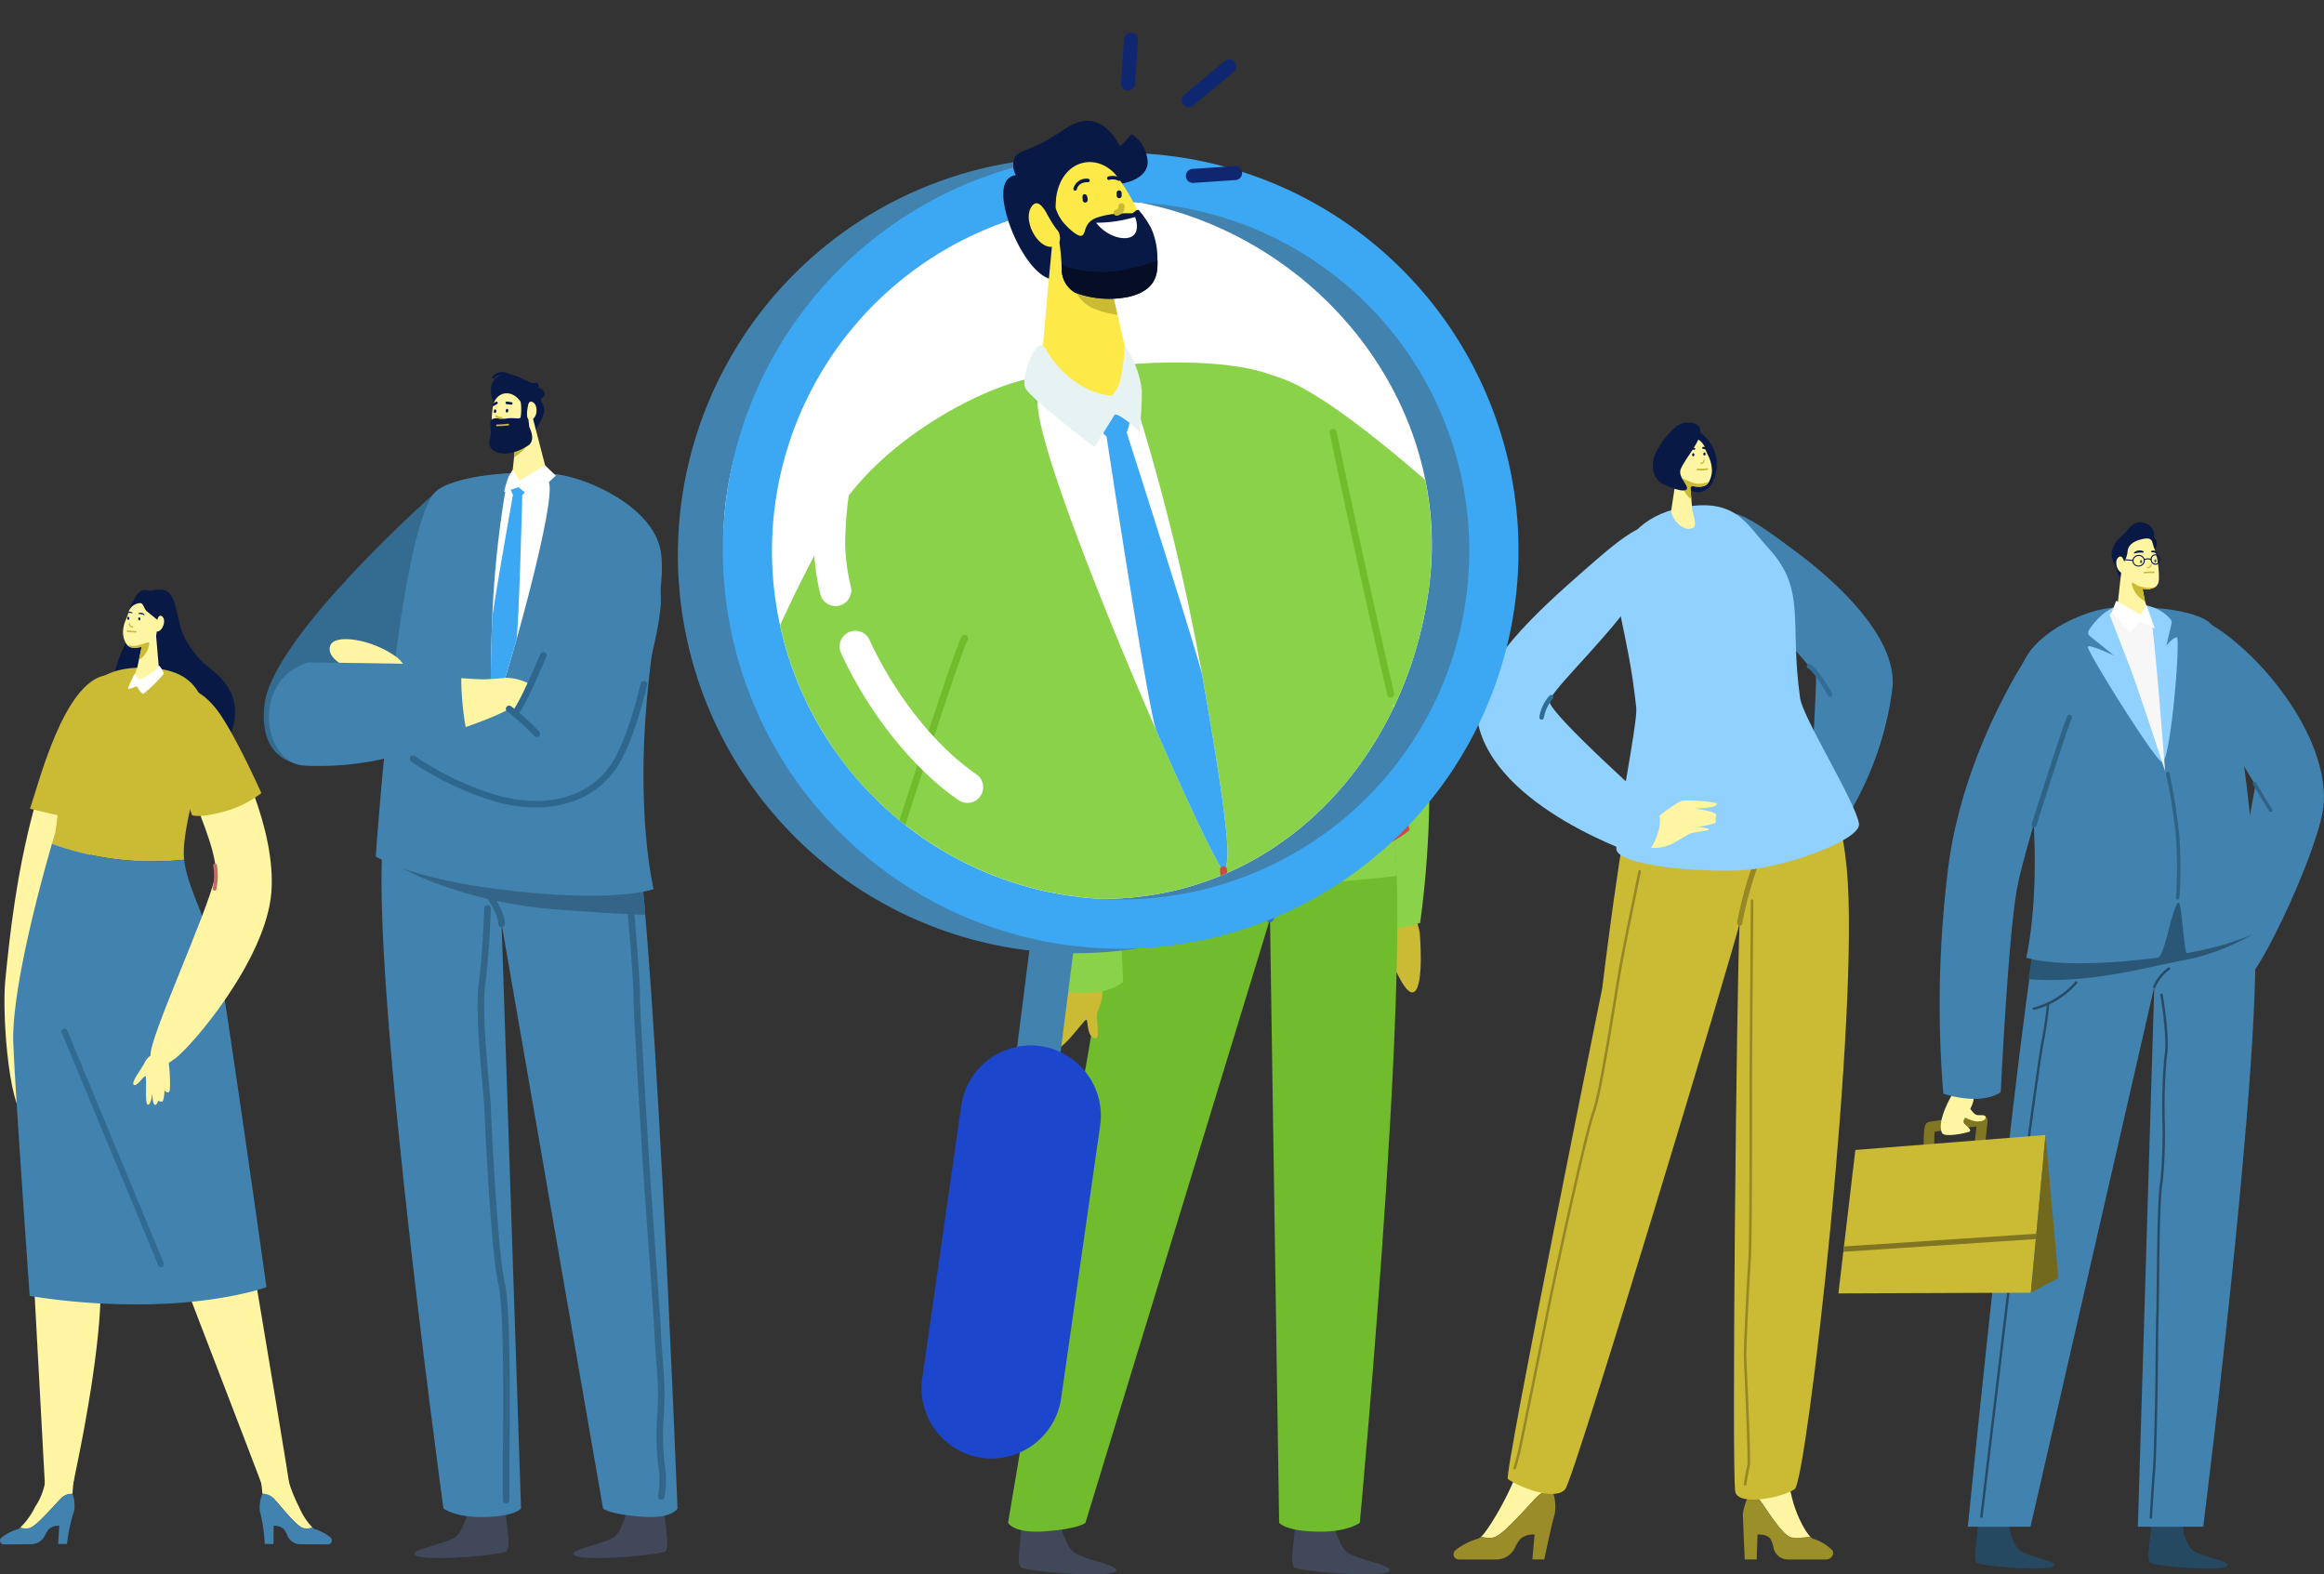 <svg xmlns="http://www.w3.org/2000/svg" xmlns:xlink="http://www.w3.org/1999/xlink" width="322.003" height="218.109" viewBox="0 0 322.003 218.109">
  <rect x="0" y="0" width="322.003" height="218.109" fill="#333333" stroke="none"/>
  <defs>
    <clipPath id="clip-path">
      <path id="Trazado_144446" data-name="Trazado 144446" d="M1606.8,290.739a46.192,46.192,0,0,0-9.056-33.555c-7.321-9.825-5.037-41.842-25.413-47.338-30.272-3.893-44.525,38.509-52.494,56.562a48.324,48.324,0,0,0,38.127,67.412q1.732.22,3.449.313C1585.826,334.128,1603.759,314.735,1606.8,290.739Z" transform="translate(-1515.738 -209.594)" fill="none"/>
    </clipPath>
  </defs>
  <g id="Grupo_83920" data-name="Grupo 83920" transform="translate(-14.013)">
    <g id="Grupo_83656" data-name="Grupo 83656" transform="translate(268.735 72.352)">
      <g id="Grupo_83555" data-name="Grupo 83555" transform="translate(47.89 13.073)">
        <path id="Trazado_144185" data-name="Trazado 144185" d="M3131.211,914.27c-1.3-.538-2.671.264-1.262,5.133,1.632,5.639,9.291,18.068,9.291,18.068s-3.927,21.6-3.9,21.957c.12,1.478,1.072,5.034,2.456,5.046,1.714.015,10.683-18.933,10.934-24.655C3149.184,929.486,3138.064,917.1,3131.211,914.27Z" transform="translate(-3129.354 -914.125)" fill="#4182af"/>
      </g>
      <g id="Grupo_83558" data-name="Grupo 83558" transform="translate(42.957 137.757)">
        <g id="Grupo_83557" data-name="Grupo 83557">
          <g id="Grupo_83556" data-name="Grupo 83556">
            <path id="Trazado_144186" data-name="Trazado 144186" d="M3095.307,1947.421c-1.09-.477-1.228-1.448-1.692-2.368-.031-.062-.21-1.384-.211-1.489-.006-.456-1.324-1.667-1.937-.717-1.21,1.872-2.537-1.053-2.467-.272.209,2.325-.858,6.075.008,6.33,1.845.542,10.458,1.172,10.621.267C3099.726,1948.629,3097.191,1948.247,3095.307,1947.421Z" transform="translate(-3088.663 -1942.439)" fill="#264962"/>
          </g>
        </g>
      </g>
      <g id="Grupo_83561" data-name="Grupo 83561" transform="translate(18.955 137.757)">
        <g id="Grupo_83560" data-name="Grupo 83560">
          <g id="Grupo_83559" data-name="Grupo 83559">
            <path id="Trazado_144187" data-name="Trazado 144187" d="M2897.357,1947.421c-1.09-.477-1.228-1.448-1.692-2.368-.032-.062-.211-1.384-.212-1.489-.005-.456-1.323-1.667-1.937-.717-1.21,1.872-2.537-1.053-2.466-.272.209,2.325-.858,6.075.008,6.33,1.845.542,10.458,1.172,10.621.267C2901.777,1948.629,2899.242,1948.247,2897.357,1947.421Z" transform="translate(-2890.713 -1942.439)" fill="#264962"/>
          </g>
        </g>
      </g>
      <g id="Grupo_83565" data-name="Grupo 83565" transform="translate(17.929 38.767)">
        <g id="Grupo_83564" data-name="Grupo 83564">
          <g id="Grupo_83563" data-name="Grupo 83563">
            <g id="Grupo_83562" data-name="Grupo 83562">
              <path id="Trazado_144188" data-name="Trazado 144188" d="M2893.005,1138.1c2.176-4.806,18.722-11.042,23.087-12.069.319,4.84,2.552,7.855,5.193,13.075,3.692,7.3-6.418,87.317-6.418,87.317h-9.057l2.272-74.785-17.146,74.785h-8.688S2890.509,1143.615,2893.005,1138.1Z" transform="translate(-2882.248 -1126.033)" fill="#4182af"/>
            </g>
          </g>
        </g>
      </g>
      <g id="Grupo_83568" data-name="Grupo 83568" transform="translate(26.334 51.444)">
        <g id="Grupo_83567" data-name="Grupo 83567">
          <g id="Grupo_83566" data-name="Grupo 83566">
            <path id="Trazado_144189" data-name="Trazado 144189" d="M2952.628,1235.735l9.49-.289,9.537-4.86h2.755s5.533.4,7.909.662a12.46,12.46,0,0,1,.568,3.285c-.152.923-.281,1.692-.281,1.692a29.584,29.584,0,0,1-9.287,3.546c-5.026.929-13.509,3.383-21.747,2.662C2951.946,1239.887,2952.3,1237.623,2952.628,1235.735Z" transform="translate(-2951.571 -1230.586)" fill="#2a5776"/>
          </g>
        </g>
      </g>
      <g id="Grupo_83571" data-name="Grupo 83571" transform="translate(25.046 11.737)">
        <g id="Grupo_83570" data-name="Grupo 83570">
          <g id="Grupo_83569" data-name="Grupo 83569">
            <path id="Trazado_144190" data-name="Trazado 144190" d="M2942.878,931.735c-.732-10.612-2.652-16.474-1.639-20.1,1.3-4.644,8.091-7.809,11.979-8.349,3.2-.444,11.05-.174,13.9,1.819,4.563,3.2,7.233,42.78,7.233,42.78s-2.765,1.828-10.169,3.188c-.392.072-.708-7.072-1.127-7-.878.145-1.9,7.5-2.9,7.624-13.617,1.736-18.228,0-18.228,0S2943.746,944.322,2942.878,931.735Z" transform="translate(-2940.95 -903.107)" fill="#4182af"/>
          </g>
        </g>
      </g>
      <g id="Grupo_83574" data-name="Grupo 83574" transform="translate(34.559 11.352)">
        <g id="Grupo_83573" data-name="Grupo 83573">
          <g id="Grupo_83572" data-name="Grupo 83572">
            <path id="Trazado_144191" data-name="Trazado 144191" d="M3024.126,900.065c-2.353.364-3.971,2.529-4.583,3.49a.6.6,0,0,0,.129.782l3.361,2.714s-3.295-1.566-3.622-1.238,9.076,15.445,10.244,15.982,2.655-17.291,2.07-17.268-1.436,1.154-1.436,1.154l.723-3.12a.576.576,0,0,0-.109-.488C3030.355,901.378,3028.385,899.407,3024.126,900.065Z" transform="translate(-3019.404 -899.932)" fill="#90d1ff"/>
          </g>
        </g>
      </g>
      <g id="Grupo_83577" data-name="Grupo 83577" transform="translate(37.59 11.316)">
        <g id="Grupo_83576" data-name="Grupo 83576">
          <g id="Grupo_83575" data-name="Grupo 83575">
            <path id="Trazado_144192" data-name="Trazado 144192" d="M3044.4,901.152s1.937,5.023,2.912,7.547,4.763,14.083,4.763,14.083-1.517-19.794-1.948-21.175C3049.8,900.564,3046.5,898,3044.4,901.152Z" transform="translate(-3044.4 -899.634)" fill="#f7f7f7"/>
          </g>
        </g>
      </g>
      <g id="Grupo_83580" data-name="Grupo 83580" transform="translate(37.859)">
        <g id="Grupo_83579" data-name="Grupo 83579">
          <g id="Grupo_83578" data-name="Grupo 83578">
            <path id="Trazado_144193" data-name="Trazado 144193" d="M3048.691,807.55c.387-.57,1.356-1.647,2.609-1.087a1.806,1.806,0,0,1,1.223,2.007,1.041,1.041,0,0,1,.119,1.47,4.208,4.208,0,0,1-.468.765c-.242.357.007.8-.189.747s-3.685,2.53-3.94,2.49a.739.739,0,0,1-.626-.643,4.8,4.8,0,0,0-.495-1.386c-.973-1.74.749-3.369.749-3.369A8.9,8.9,0,0,0,3048.691,807.55Z" transform="translate(-3046.625 -806.307)" fill="#091946"/>
          </g>
        </g>
      </g>
      <g id="Grupo_83583" data-name="Grupo 83583" transform="translate(38.642 6.638)">
        <g id="Grupo_83582" data-name="Grupo 83582">
          <g id="Grupo_83581" data-name="Grupo 83581">
            <path id="Trazado_144194" data-name="Trazado 144194" d="M3057.315,867.753c-1.584.885-4.2-.754-4.233-1.51l.55-4.98.04-.207.073.04,2.424,1.309.238.733.078.239.083.256.027.082.313,1.63S3057.707,867.535,3057.315,867.753Z" transform="translate(-3053.082 -861.056)" fill="#fff5a2"/>
          </g>
        </g>
      </g>
      <g id="Grupo_83586" data-name="Grupo 83586" transform="translate(39.191 2.249)">
        <g id="Grupo_83585" data-name="Grupo 83585">
          <g id="Grupo_83584" data-name="Grupo 83584">
            <path id="Trazado_144195" data-name="Trazado 144195" d="M3062.823,830.464a1.523,1.523,0,0,1-.234.846.015.015,0,0,0,0,.005,1.016,1.016,0,0,1-.16.18c-.034.031-.07.06-.107.087a2.292,2.292,0,0,1-1.663.248h0c-.034,0-.068-.007-.1-.013h0c-.073-.009-.149-.02-.228-.032s-.186-.031-.283-.05a1.763,1.763,0,0,1-.861-.206c-.062-.03-.123-.063-.182-.1a2.761,2.761,0,0,1-1.384-1.983,1.218,1.218,0,0,1,.022-.3l.06-.691.1-.105a3.244,3.244,0,0,0,.682-1.7c.094-1.177,1.354-1.539,1.864-1.672,1.74-.455,1.466.361,1.851,1.293A12.457,12.457,0,0,1,3062.823,830.464Z" transform="translate(-3057.609 -824.851)" fill="#fff5a2"/>
          </g>
        </g>
      </g>
      <g id="Grupo_83590" data-name="Grupo 83590" transform="translate(42.692 5.777)">
        <g id="Grupo_83589" data-name="Grupo 83589">
          <g id="Grupo_83588" data-name="Grupo 83588">
            <g id="Grupo_83587" data-name="Grupo 83587">
              <path id="Trazado_144196" data-name="Trazado 144196" d="M3086.478,854.485c-.011.022.048.058.139.061a.546.546,0,0,0,.356-.111.019.019,0,0,1,.008-.006.56.56,0,0,0,.162-.2.39.39,0,0,0,.046-.239c-.006-.028-.015-.04-.03-.039a.029.029,0,0,0-.02.006,1.4,1.4,0,0,0-.108.15.9.9,0,0,1-.145.154.127.127,0,0,1-.021.017.9.9,0,0,1-.271.142C3086.527,854.444,3086.481,854.459,3086.478,854.485Z" transform="translate(-3086.477 -853.951)" fill="#cbba34"/>
            </g>
          </g>
        </g>
      </g>
      <g id="Grupo_83593" data-name="Grupo 83593" transform="translate(40.959 3.898)">
        <g id="Grupo_83592" data-name="Grupo 83592">
          <g id="Grupo_83591" data-name="Grupo 83591">
            <path id="Trazado_144197" data-name="Trazado 144197" d="M3072.329,838.648a1.221,1.221,0,0,1,1.123-.091c.114.056.077.212-.089.209a2.684,2.684,0,0,0-1,.093C3072.178,838.91,3072.1,838.746,3072.329,838.648Z" transform="translate(-3072.19 -838.454)" fill="#091946"/>
          </g>
        </g>
      </g>
      <g id="Grupo_83596" data-name="Grupo 83596" transform="translate(43.312 3.933)">
        <g id="Grupo_83595" data-name="Grupo 83595">
          <g id="Grupo_83594" data-name="Grupo 83594">
            <path id="Trazado_144198" data-name="Trazado 144198" d="M3092.306,838.833a.851.851,0,0,0-.585-.074c-.125.016-.194.148-.033.189a5.224,5.224,0,0,1,.643.144C3092.477,839.152,3092.512,838.966,3092.306,838.833Z" transform="translate(-3091.594 -838.741)" fill="#091946"/>
          </g>
        </g>
      </g>
      <g id="Grupo_83600" data-name="Grupo 83600" transform="translate(41.799 5.235)">
        <g id="Grupo_83599" data-name="Grupo 83599">
          <g id="Grupo_83598" data-name="Grupo 83598">
            <g id="Grupo_83597" data-name="Grupo 83597">
              <path id="Trazado_144199" data-name="Trazado 144199" d="M3079.4,849.7c0,.118-.069.213-.146.21s-.137-.1-.134-.219.069-.213.147-.21S3079.4,849.581,3079.4,849.7Z" transform="translate(-3079.12 -849.481)" fill="#434a59"/>
            </g>
          </g>
        </g>
      </g>
      <g id="Grupo_83604" data-name="Grupo 83604" transform="translate(43.772 5.144)">
        <g id="Grupo_83603" data-name="Grupo 83603">
          <g id="Grupo_83602" data-name="Grupo 83602">
            <g id="Grupo_83601" data-name="Grupo 83601">
              <path id="Trazado_144200" data-name="Trazado 144200" d="M3095.668,848.948c0,.118-.069.213-.147.21s-.137-.1-.134-.219.069-.212.146-.21S3095.672,848.83,3095.668,848.948Z" transform="translate(-3095.387 -848.73)" fill="#434a59"/>
            </g>
          </g>
        </g>
      </g>
      <g id="Grupo_83608" data-name="Grupo 83608" transform="translate(40.66 8.35)">
        <g id="Grupo_83607" data-name="Grupo 83607">
          <g id="Grupo_83606" data-name="Grupo 83606">
            <g id="Grupo_83605" data-name="Grupo 83605">
              <path id="Trazado_144201" data-name="Trazado 144201" d="M3071.232,876.175l.3,1.577a3.353,3.353,0,0,1-1.665-1.869q-.026-.068-.046-.131a1.035,1.035,0,0,1-.084-.544c.088-.17.539.364,1.2.533l.176.042a3.628,3.628,0,0,0,1.854.021,2.292,2.292,0,0,1-1.663.248h0a.039.039,0,0,0-.026.009A.112.112,0,0,0,3071.232,876.175Z" transform="translate(-3069.726 -875.175)" fill="#cbba34"/>
            </g>
          </g>
        </g>
      </g>
      <g id="Grupo_83611" data-name="Grupo 83611" transform="translate(37.881 10.868)">
        <g id="Grupo_83610" data-name="Grupo 83610">
          <g id="Grupo_83609" data-name="Grupo 83609">
            <path id="Trazado_144202" data-name="Trazado 144202" d="M3050.795,897.868s-2.8-1.539-3.386-1.927l-.61,1.618,2.56,2.868,1.289-1.623,2.107.984-1.174-3.286Z" transform="translate(-3046.799 -895.941)" fill="#fff"/>
          </g>
        </g>
      </g>
      <g id="Grupo_83613" data-name="Grupo 83613" transform="translate(19.643 66.527)">
        <g id="Grupo_83612" data-name="Grupo 83612">
          <path id="Trazado_144203" data-name="Trazado 144203" d="M2896.528,1426.373a.169.169,0,0,1-.142-.193l3.959-32.961c.035-.273,3.574-27.339,4.47-32.571a53.115,53.115,0,0,0,.822-5.478.17.17,0,0,1,.328-.08,50.632,50.632,0,0,1-.816,5.616c-.894,5.226-4.432,32.285-4.468,32.561l-3.96,32.964a.17.17,0,0,1-.167.145Zm9.115-71.174h0Zm0,0h0Z" transform="translate(-2896.384 -1354.974)" fill="#284b64"/>
        </g>
      </g>
      <g id="Grupo_83615" data-name="Grupo 83615" transform="translate(43.594 61.68)">
        <g id="Grupo_83614" data-name="Grupo 83614">
          <path id="Trazado_144204" data-name="Trazado 144204" d="M3094.087,1317.866a.17.17,0,0,0,.151-.093,6,6,0,0,1,1.945-2.455.17.17,0,1,0-.167-.295,6.216,6.216,0,0,0-2.08,2.6.17.17,0,0,0,.151.246Z" transform="translate(-3093.917 -1315.001)" fill="#284b64"/>
        </g>
      </g>
      <g id="Grupo_83617" data-name="Grupo 83617" transform="translate(43.123 65.3)">
        <g id="Grupo_83616" data-name="Grupo 83616">
          <path id="Trazado_144205" data-name="Trazado 144205" d="M3090.207,1417.621a.17.17,0,0,0,.169-.16c0-.048.279-4.847.446-6.689.1-1.119.2-5.309.292-9.006.059-2.455.115-11.335.161-12.269.034-.69.052-2.38.076-4.52.054-4.941.135-12.407.5-14.062a68.826,68.826,0,0,0,.286-8.617,75.223,75.223,0,0,1,.27-8.583c.509-2.6-.51-8.468-.554-8.717a.17.17,0,1,0-.334.059c.011.06,1.051,6.051.554,8.593a74.924,74.924,0,0,0-.275,8.647,71.13,71.13,0,0,1-.277,8.545c-.371,1.689-.453,9.176-.506,14.131-.023,2.136-.042,3.824-.075,4.508-.045.938-.1,9.82-.161,12.277-.089,3.692-.19,7.876-.291,8.984-.168,1.848-.444,6.653-.447,6.7a.17.17,0,0,0,.16.179Z" transform="translate(-3090.037 -1344.858)" fill="#284b64"/>
        </g>
      </g>
      <g id="Grupo_83619" data-name="Grupo 83619" transform="translate(26.909 63.601)">
        <g id="Grupo_83618" data-name="Grupo 83618">
          <path id="Trazado_144206" data-name="Trazado 144206" d="M2956.485,1334.8a.188.188,0,0,0,.038,0,11.694,11.694,0,0,0,5.966-3.7.17.17,0,0,0-.3-.167,11.534,11.534,0,0,1-5.747,3.541.17.17,0,0,0,.038.335Z" transform="translate(-2956.315 -1330.843)" fill="#284b64"/>
        </g>
      </g>
      <g id="Grupo_83633" data-name="Grupo 83633" transform="translate(39.214 4.434)">
        <g id="Grupo_83629" data-name="Grupo 83629" transform="translate(1.524)">
          <g id="Grupo_83622" data-name="Grupo 83622" transform="translate(0 0.092)">
            <g id="Grupo_83621" data-name="Grupo 83621">
              <g id="Grupo_83620" data-name="Grupo 83620">
                <path id="Trazado_144207" data-name="Trazado 144207" d="M3071.064,845.231a.814.814,0,0,1-.691-.683.775.775,0,0,1,.179-.6.887.887,0,0,1,.571-.309.834.834,0,0,1,.956.687h0a.773.773,0,0,1-.179.6.886.886,0,0,1-.572.309A.912.912,0,0,1,3071.064,845.231Zm.3-1.443a.767.767,0,0,0-.223,0,.742.742,0,0,0-.479.258.632.632,0,0,0-.146.487.689.689,0,0,0,.793.562.741.741,0,0,0,.478-.258.628.628,0,0,0,.146-.487h0A.668.668,0,0,0,3071.366,843.788Z" transform="translate(-3070.367 -843.632)" fill="#091946"/>
              </g>
            </g>
          </g>
          <g id="Grupo_83625" data-name="Grupo 83625" transform="translate(2.517)">
            <g id="Grupo_83624" data-name="Grupo 83624">
              <g id="Grupo_83623" data-name="Grupo 83623">
                <path id="Trazado_144208" data-name="Trazado 144208" d="M3091.7,844.317a.72.72,0,0,1-.571-.634.7.7,0,0,1,.558-.8.622.622,0,0,1,.49.154.765.765,0,0,1,.253.482h0a.765.765,0,0,1-.123.531.623.623,0,0,1-.435.274A.6.6,0,0,1,3091.7,844.317Zm.138-1.292a.459.459,0,0,0-.133,0,.586.586,0,0,0,.149,1.154.478.478,0,0,0,.334-.212.618.618,0,0,0,.1-.43h0a.622.622,0,0,0-.2-.391A.5.5,0,0,0,3091.838,843.024Z" transform="translate(-3091.122 -842.873)" fill="#091946"/>
              </g>
            </g>
          </g>
          <g id="Grupo_83628" data-name="Grupo 83628" transform="translate(1.562 0.564)">
            <g id="Grupo_83627" data-name="Grupo 83627">
              <g id="Grupo_83626" data-name="Grupo 83626">
                <path id="Trazado_144209" data-name="Trazado 144209" d="M3083.311,847.8a.073.073,0,0,1-.028-.133,1.12,1.12,0,0,1,1.025-.037.073.073,0,1,1-.06.132.975.975,0,0,0-.888.027A.071.071,0,0,1,3083.311,847.8Z" transform="translate(-3083.25 -847.522)" fill="#091946"/>
              </g>
            </g>
          </g>
        </g>
        <g id="Grupo_83632" data-name="Grupo 83632" transform="translate(0 0.663)">
          <g id="Grupo_83631" data-name="Grupo 83631">
            <g id="Grupo_83630" data-name="Grupo 83630">
              <path id="Trazado_144210" data-name="Trazado 144210" d="M3057.858,848.487a.073.073,0,0,1,.017-.144l1.527.112a.074.074,0,0,1,.067.077.073.073,0,0,1-.078.067l-1.527-.112Z" transform="translate(-3057.797 -848.342)" fill="#091946"/>
            </g>
          </g>
        </g>
      </g>
      <g id="Grupo_83634" data-name="Grupo 83634" transform="translate(45.403 34.593)">
        <path id="Trazado_144211" data-name="Trazado 144211" d="M3110.453,1109.288h-.019a.241.241,0,0,1-.222-.259,62.137,62.137,0,0,0,0-8.368,80.262,80.262,0,0,0-1.364-8.763.241.241,0,1,1,.471-.1,80.831,80.831,0,0,1,1.374,8.826,62.8,62.8,0,0,1,0,8.444A.241.241,0,0,1,3110.453,1109.288Z" transform="translate(-3108.843 -1091.605)" fill="#2f6386"/>
      </g>
      <g id="Grupo_83635" data-name="Grupo 83635" transform="translate(57.409 35.971)">
        <path id="Trazado_144212" data-name="Trazado 144212" d="M3210.327,1107.128a.242.242,0,0,1-.207-.116l-2.231-3.675a.241.241,0,1,1,.412-.25l2.231,3.675a.241.241,0,0,1-.206.366Z" transform="translate(-3207.854 -1102.971)" fill="#2f6386"/>
      </g>
      <g id="Grupo_83649" data-name="Grupo 83649" transform="translate(0 78.576)">
        <g id="Grupo_83638" data-name="Grupo 83638" transform="translate(11.802 3.577)">
          <g id="Grupo_83637" data-name="Grupo 83637">
            <g id="Grupo_83636" data-name="Grupo 83636">
              <path id="Trazado_144213" data-name="Trazado 144213" d="M2839.856,1488.358a.732.732,0,0,1-1.05-.735l.236-2.205c-2.1.242-4.765.559-5.783.706-.048.522-.076,1.505-.073,2.336a.732.732,0,1,1-1.463.006c0-.03,0-.739.022-1.475.049-1.471.134-1.933.594-2.16.141-.069.333-.164,7.445-.972a.732.732,0,0,1,.81.8l-.333,3.114A.731.731,0,0,1,2839.856,1488.358Zm-6.985-2.17Z" transform="translate(-2831.723 -1483.855)" fill="#817622"/>
            </g>
          </g>
        </g>
        <g id="Grupo_83640" data-name="Grupo 83640" transform="translate(14.178)">
          <g id="Grupo_83639" data-name="Grupo 83639">
            <path id="Trazado_144214" data-name="Trazado 144214" d="M2852.921,1455.021s-2.244,3.7-1.428,5.361c.327.663,3.224.041,3.763-.166s-.615-.972-.7-1.141c-.156-.317-.223-.257.366-1.191s1.207-2.165.847-2.66S2853.637,1453.656,2852.921,1455.021Z" transform="translate(-2851.315 -1454.354)" fill="#fff5a2"/>
          </g>
        </g>
        <g id="Grupo_83642" data-name="Grupo 83642" transform="translate(16.787 2.005)">
          <g id="Grupo_83641" data-name="Grupo 83641">
            <path id="Trazado_144215" data-name="Trazado 144215" d="M2873.845,1470.889s.819,1.325,1.254,1.5,1.434-.123,1.337.43-1.243.592-1.811.385-1.655-.6-1.786-.869S2873.845,1470.889,2873.845,1470.889Z" transform="translate(-2872.83 -1470.889)" fill="#fff5a2"/>
          </g>
        </g>
        <g id="Grupo_83644" data-name="Grupo 83644" transform="translate(0 6.317)">
          <g id="Grupo_83643" data-name="Grupo 83643">
            <path id="Trazado_144216" data-name="Trazado 144216" d="M2734.385,1528.4l26.661-.1,2.034-21.847-26.35,2.073Z" transform="translate(-2734.385 -1506.457)" fill="#cbba34"/>
          </g>
        </g>
        <g id="Grupo_83646" data-name="Grupo 83646" transform="translate(26.66 6.317)">
          <g id="Grupo_83645" data-name="Grupo 83645">
            <path id="Trazado_144217" data-name="Trazado 144217" d="M2958.078,1526.273l-1.781-19.816-2.034,21.847Z" transform="translate(-2954.262 -1506.457)" fill="#72691e"/>
          </g>
        </g>
        <g id="Grupo_83648" data-name="Grupo 83648" transform="translate(0.681 19.995)">
          <g id="Grupo_83647" data-name="Grupo 83647">
            <path id="Trazado_144218" data-name="Trazado 144218" d="M2740,1621.759l26.671-1.758.069-.738-26.652,1.757Z" transform="translate(-2740.001 -1619.263)" fill="#807522"/>
          </g>
        </g>
      </g>
      <g id="Grupo_83650" data-name="Grupo 83650" transform="translate(14.028 16.901)">
        <path id="Trazado_144219" data-name="Trazado 144219" d="M2862.92,946.265s-9.263,13.213-11.569,29.734a151.77,151.77,0,0,0-.766,31.95s4.944,1.766,7.962-.2c0,0,1.045-22.133,2.315-28.51s7.119-24.122,7.119-24.122S2867.06,942.955,2862.92,946.265Z" transform="translate(-2850.081 -945.694)" fill="#4182af"/>
      </g>
      <g id="Grupo_83651" data-name="Grupo 83651" transform="translate(26.763 26.672)">
        <path id="Trazado_144220" data-name="Trazado 144220" d="M2955.454,1041.862a.345.345,0,0,1-.329-.45c.458-1.448,4.492-14.165,4.945-14.959a.345.345,0,1,1,.6.343c-.315.552-3.1,9.168-4.887,14.824A.345.345,0,0,1,2955.454,1041.862Z" transform="translate(-2955.109 -1026.28)" fill="#2f6386"/>
      </g>
      <g id="Grupo_83652" data-name="Grupo 83652" transform="translate(42.282 6.812)">
        <path id="Trazado_144221" data-name="Trazado 144221" d="M3083.2,862.769a.107.107,0,0,1-.013-.212,6.133,6.133,0,0,1,1.362-.042.106.106,0,0,1,.08.128.108.108,0,0,1-.128.08,5.8,5.8,0,0,0-1.287.046Z" transform="translate(-3083.098 -862.485)" fill="#cbba34"/>
      </g>
      <g id="Grupo_83655" data-name="Grupo 83655" transform="translate(38.495 4.74)">
        <g id="Grupo_83654" data-name="Grupo 83654">
          <g id="Grupo_83653" data-name="Grupo 83653">
            <path id="Trazado_144222" data-name="Trazado 144222" d="M3052.926,845.957c-.129-.343-.4-.823-.814-.382-.6.641.009,2.311.908,2.134C3053.688,847.577,3052.993,846.138,3052.926,845.957Z" transform="translate(-3051.871 -845.398)" fill="#fff5a2"/>
          </g>
        </g>
      </g>
    </g>
    <g id="Grupo_83683" data-name="Grupo 83683" transform="translate(14.013 81.668)">
      <path id="Trazado_144250" data-name="Trazado 144250" d="M774.69,898.24c-.816-2.652-3.026-3.961-4.216-5.032a14.128,14.128,0,0,1-1.825-2.242,8.988,8.988,0,0,1-1.361-3.067c-.251-1.077-.556-2.37-.622-2.612-.182-.659-.561-1.727-1.45-2.032a3.255,3.255,0,0,0-1.932.094c-1.927-.661-2.1,1.141-2.685,1.823-.357.414-.4,2.844-.371,4.693-1.509,2.042-3.825,10.136-2.354,12.474s10,4.012,13.292,3.5S775.506,900.892,774.69,898.24Z" transform="translate(-742.392 -883.14)" fill="#091946"/>
      <path id="Trazado_144251" data-name="Trazado 144251" d="M680.922,1294.094c-.212-.378-23.251,10.1-24.339,10.988,0,0,3.278,60.04,3.466,63.793.092,1.841,3.556.8,3.943-1.023,4.576-21.538,3.675-28.336,3.675-28.336s-.054-26.823-.244-30.666c.26,1.4,22.616,59.052,22.788,59.817.63,2.8,3.8.733,3.7-.308C693.814,1367.377,682.026,1296.062,680.922,1294.094Z" transform="translate(-653.796 -1244.256)" fill="#fff5a2"/>
      <path id="Trazado_144252" data-name="Trazado 144252" d="M649.793,1006.887s-3.516,3.264-6.5,13.408-3.969,20.326-4.494,25.569.691,19.694,3.123,18.807S657.395,1003.675,649.793,1006.887Z" transform="translate(-638.061 -991.773)" fill="#fff5a2"/>
      <path id="Trazado_144253" data-name="Trazado 144253" d="M773.842,981.745s3.847-2,4.643-3.251a9.44,9.44,0,0,1,1.25,1.461c.073.284-4.714,3.719-4.714,3.719l-1.591-1.18-1.52.387a7.4,7.4,0,0,1,1.193-3.011,7.043,7.043,0,0,1,.989-1.017s-.248,1.184-.279,1.586C773.789,980.764,773.842,981.745,773.842,981.745Z" transform="translate(-755.14 -966.932)" fill="#b1d5de"/>
      <path id="Trazado_144254" data-name="Trazado 144254" d="M667.914,999.643l8.922,2.111s4.2-21.1,1.49-20.594C672.6,982.24,669.209,995.816,667.914,999.643Z" transform="translate(-663.754 -969.267)" fill="#cbba34"/>
      <path id="Trazado_144255" data-name="Trazado 144255" d="M711.273,999.076c-.013-.119-.024-.236-.032-.353-.354-5.129,4.144-16.7,3.039-20.339-.774-2.55-2.023-5.333-7.011-5.813-5.408-.521-8.221,1.094-10.4,4-2.2,2.923-2.427,8.065-2.73,12.328-.248,3.495-.741,6.479-.741,6.479s-.167.549-.445,1.505A41.026,41.026,0,0,0,711.273,999.076Z" transform="translate(-685.756 -961.641)" fill="#cbba34"/>
      <path id="Trazado_144256" data-name="Trazado 144256" d="M677.448,1192.2c-1.054-6.3-4.641-11.958-5.108-16.252a41.024,41.024,0,0,1-18.321-2.2c-1.336,4.606-5.23,18.673-5.371,26.622-.054,3.06,2.288,36.013,2.288,36.013a92.009,92.009,0,0,0,14.6,1.172c11.586.048,18.207-2.382,18.207-2.382S679.026,1201.638,677.448,1192.2Z" transform="translate(-646.822 -1138.516)" fill="#4182af"/>
      <path id="Trazado_144257" data-name="Trazado 144257" d="M808.928,1013.718c-2.992,3,6.773,18.747,5.626,23.467-1.348,5.547-9.064,22.11-8.936,24.622.09,1.765.621,2.5,3.4.459,2.33-1.707,12.657-13.749,13.346-23.094.646-8.755-4.823-19.613-7-23.005C813.608,1013.424,810.5,1012.141,808.928,1013.718Z" transform="translate(-784.76 -997.284)" fill="#fff5a2"/>
      <g id="Grupo_83675" data-name="Grupo 83675" transform="translate(35.947 122.329)">
        <path id="Trazado_144258" data-name="Trazado 144258" d="M931.853,1895.436c.674.615,3.392,4.22,4.361,4.324a3.772,3.772,0,0,0,1.235-.066,9.333,9.333,0,0,1-1.891-2.878,22.786,22.786,0,0,1-1.8-4.784h-3.691a23.013,23.013,0,0,1,.412,2.965A2,2,0,0,1,931.853,1895.436Z" transform="translate(-930.066 -1892.032)" fill="#fff5a2"/>
        <path id="Trazado_144259" data-name="Trazado 144259" d="M930.478,1916.482a2,2,0,0,1,1.375.439c.674.615,3.392,4.22,4.361,4.324a3.773,3.773,0,0,0,1.235-.066,1.284,1.284,0,0,0,.347.207,6.151,6.151,0,0,1,2.142,1.16.546.546,0,0,1-.388.936l-3.808-.028a1.967,1.967,0,0,1-1.809-1.2,3.373,3.373,0,0,0-.5-.9,1.858,1.858,0,0,0-1.4-.447l-.019,2.519-1.211-.009a22.707,22.707,0,0,0-.692-4.608A4.914,4.914,0,0,1,930.478,1916.482Z" transform="translate(-930.066 -1913.517)" fill="#4182af"/>
      </g>
      <g id="Grupo_83676" data-name="Grupo 83676" transform="translate(0 122.517)">
        <path id="Trazado_144260" data-name="Trazado 144260" d="M662.34,1896.8c-.714.615-3.671,4.221-4.646,4.325a3.727,3.727,0,0,1-1.23-.066,10.236,10.236,0,0,0,2.081-2.878,9.253,9.253,0,0,0,1.48-3.926l4.011-.67a24.915,24.915,0,0,0-.293,2.777A2.112,2.112,0,0,0,662.34,1896.8Z" transform="translate(-653.692 -1893.584)" fill="#fff5a2"/>
        <path id="Trazado_144261" data-name="Trazado 144261" d="M643.653,1916.482a2.111,2.111,0,0,0-1.4.439c-.714.615-3.671,4.22-4.646,4.324a3.727,3.727,0,0,1-1.23-.066,1.4,1.4,0,0,1-.361.207,6.68,6.68,0,0,0-2.218,1.16.526.526,0,0,0,.326.936l3.81-.028a2.133,2.133,0,0,0,1.888-1.2,3.678,3.678,0,0,1,.557-.9,1.948,1.948,0,0,1,1.431-.447l-.147,2.519,1.212-.009a23.51,23.51,0,0,1,1-4.608A4.8,4.8,0,0,0,643.653,1916.482Z" transform="translate(-633.601 -1913.705)" fill="#4182af"/>
      </g>
      <g id="Grupo_83677" data-name="Grupo 83677" transform="translate(18.491 6.279)">
        <path id="Trazado_144262" data-name="Trazado 144262" d="M789.227,934.926l.41,4.75c.053.856-1.953,3.167-3.371,2.154-.415-.3.046-1.5.374-2.409l.788-3.682Z" transform="translate(-786.101 -934.926)" fill="#fff5a2"/>
      </g>
      <g id="Grupo_83678" data-name="Grupo 83678" transform="translate(17.048 1.88)">
        <path id="Trazado_144263" data-name="Trazado 144263" d="M778.857,902.294c.094,1.42-.8,2.161-2.2,2.446-1.366.278-1.863.019-2.237-.91a3.213,3.213,0,0,1-.216-.9,4.369,4.369,0,0,1,.441-2.092,7.133,7.133,0,0,0,.324-.949,1.764,1.764,0,0,1,1.631-1.238c.42,0,.5.816.9,1.136.548.44,1.443,1.176,1.443,1.176A9.447,9.447,0,0,0,778.857,902.294Z" transform="translate(-774.202 -898.647)" fill="#fff5a2"/>
      </g>
      <path id="Trazado_144264" data-name="Trazado 144264" d="M779.945,944.084a2.914,2.914,0,0,1-.929-.134c.361.4.893.485,1.875.285.044-.009.086-.02.128-.03l-.39,1.819a3.017,3.017,0,0,0,1.436-2.38C781.954,943.4,780.817,944.056,779.945,944.084Z" transform="translate(-761.384 -936.261)" fill="#cbba34"/>
      <path id="Trazado_144265" data-name="Trazado 144265" d="M792.5,909.85a.782.782,0,0,0-.724-.152c-.092.025-.113.126,0,.138a1.7,1.7,0,0,1,.644.143C792.524,910.025,792.621,909.929,792.5,909.85Z" transform="translate(-772.528 -906.448)" fill="#0f2771"/>
      <path id="Trazado_144266" data-name="Trazado 144266" d="M780,908.406a.733.733,0,0,1,.43.087c.091.039.134.138.015.127a4.206,4.206,0,0,0-.475-.056C779.859,908.57,779.843,908.443,780,908.406Z" transform="translate(-762.147 -905.334)" fill="#0f2771"/>
      <path id="Trazado_144267" data-name="Trazado 144267" d="M780.829,922.049a.4.4,0,0,0,.257.373c.258.085.375.063.341-.046s-.278-.049-.372-.18-.02-.254-.082-.273A.107.107,0,0,0,780.829,922.049Z" transform="translate(-762.975 -917.216)" fill="#cbba34"/>
      <path id="Trazado_144268" data-name="Trazado 144268" d="M791.8,915.118c.016.118-.039.223-.122.234s-.164-.076-.179-.194.039-.223.122-.234S791.781,915,791.8,915.118Z" transform="translate(-772.348 -911.069)" fill="#0f2771"/>
      <path id="Trazado_144269" data-name="Trazado 144269" d="M779.23,914.512c.016.118-.039.223-.122.234s-.164-.076-.18-.194.039-.223.122-.234S779.214,914.394,779.23,914.512Z" transform="translate(-761.305 -910.537)" fill="#0f2771"/>
      <g id="Grupo_83679" data-name="Grupo 83679" transform="translate(21.32 3.631)">
        <path id="Trazado_144270" data-name="Trazado 144270" d="M809.721,914.079a2.394,2.394,0,0,0,.2-.471c.1-.31.315-.748.707-.376.57.541-.041,2.165-.852,2.048C809.171,915.193,809.508,914.454,809.721,914.079Z" transform="translate(-809.433 -913.089)" fill="#fff5a2"/>
      </g>
      <path id="Trazado_144271" data-name="Trazado 144271" d="M826.278,1013.826s1.084.474,4.868-.63a14.386,14.386,0,0,0,4.733-2.435s-3.9-8.733-6.318-11.734-4.328-2.9-5.255-2.627a2.63,2.63,0,0,0-1.6,2.1C821.773,1001.908,826.278,1013.826,826.278,1013.826Z" transform="translate(-799.665 -982.557)" fill="#cbba34"/>
      <g id="Grupo_83680" data-name="Grupo 83680" transform="translate(29.47 37.957)">
        <path id="Trazado_144272" data-name="Trazado 144272" d="M876.908,1199.948a.235.235,0,0,1-.045,0,.255.255,0,0,1-.206-.3,8.331,8.331,0,0,0,.075-3.145.255.255,0,1,1,.495-.125,8.7,8.7,0,0,1-.067,3.359A.255.255,0,0,1,876.908,1199.948Z" transform="translate(-876.653 -1196.185)" fill="#c66c67"/>
      </g>
      <path id="Trazado_144273" data-name="Trazado 144273" d="M781.394,972.215A20.907,20.907,0,0,0,783.521,971c.313-.287.5-.861.678-.77a2.859,2.859,0,0,1,.627,1.109,20.757,20.757,0,0,1-2.792,2.766c-.313.118-.926-1.035-.926-1.035s-1.226.513-1.24.291a12.512,12.512,0,0,1,.956-2.061C780.858,971.306,781.394,972.215,781.394,972.215Z" transform="translate(-762.133 -959.664)" fill="#fff"/>
      <g id="Grupo_83681" data-name="Grupo 83681" transform="translate(8.52 60.824)">
        <path id="Trazado_144274" data-name="Trazado 144274" d="M717.663,1417.849a.408.408,0,0,1-.377-.252L703.9,1385.344a.408.408,0,1,1,.754-.313l13.387,32.254a.408.408,0,0,1-.377.565Z" transform="translate(-703.868 -1384.78)" fill="#326b91"/>
      </g>
      <path id="Trazado_144275" data-name="Trazado 144275" d="M789.166,1411.673a2.413,2.413,0,0,0-1.666,1.258c-.534,1.083-1.953,2.793-1.56,3.155s1.271-1.123,1.584-1.18-.114,3.823.359,3.937.634-1.62.634-1.62.005,1.4.286,1.622.529-.529.529-.529.5.255.671,0a5.213,5.213,0,0,0,.19-1.432s.59.613.727,0,0-4.943-.569-5.209A1.582,1.582,0,0,0,789.166,1411.673Z" transform="translate(-767.409 -1347.481)" fill="#fff5a2"/>
      <g id="Grupo_83682" data-name="Grupo 83682" transform="translate(17.564 5.691)">
        <path id="Trazado_144276" data-name="Trazado 144276" d="M779.728,930.347h-.006l-1.167-.07a.1.1,0,0,1-.1-.108.1.1,0,0,1,.108-.1l1.167.07a.1.1,0,0,1-.006.2Z" transform="translate(-778.459 -930.072)" fill="#cbba34"/>
      </g>
    </g>
    <g id="Grupo_83739" data-name="Grupo 83739" transform="translate(50.564 51.547)">
      <g id="Grupo_83684" data-name="Grupo 83684" transform="translate(0 16.098)">
        <path id="Trazado_144277" data-name="Trazado 144277" d="M958.558,768.311s-22.333,19.746-23.408,29.111,6.782,9.284,11.03,7.646,12.691-19.2,14.687-24.729S963.527,764.515,958.558,768.311Z" transform="translate(-935.05 -767.491)" fill="#336b91"/>
      </g>
      <g id="Grupo_83685" data-name="Grupo 83685" transform="translate(20.883 155.771)">
        <path id="Trazado_144278" data-name="Trazado 144278" d="M1112.416,1925.334c1.294-.567,1.458-1.719,2.009-2.811.037-.074.25-1.643.251-1.768.007-.542,1.571-1.979,2.3-.852,1.437,2.223,3.012-1.25,2.929-.323-.248,2.761,1.019,7.213-.01,7.515-2.191.643-12.417,1.391-12.61.317C1107.169,1926.768,1110.178,1926.313,1112.416,1925.334Z" transform="translate(-1107.282 -1919.418)" fill="#404859"/>
      </g>
      <g id="Grupo_83686" data-name="Grupo 83686" transform="translate(42.869 155.771)">
        <path id="Trazado_144279" data-name="Trazado 144279" d="M1293.742,1925.334c1.294-.567,1.458-1.719,2.009-2.811.037-.074.25-1.643.251-1.768.007-.542,1.571-1.979,2.3-.852,1.437,2.223,3.012-1.25,2.929-.323-.248,2.761,1.019,7.213-.01,7.515-2.191.643-12.417,1.391-12.61.317C1288.495,1926.768,1291.5,1926.313,1293.742,1925.334Z" transform="translate(-1288.608 -1919.418)" fill="#404859"/>
      </g>
      <g id="Grupo_83688" data-name="Grupo 83688" transform="translate(16.31 46.029)">
        <g id="Grupo_83687" data-name="Grupo 83687">
          <path id="Trazado_144280" data-name="Trazado 144280" d="M1104.1,1028.672c-2.584-5.707-22.229-13.11-27.411-14.329-.379,5.746-3.03,9.326-6.166,15.524-4.384,8.665,7.62,95.882,7.62,95.882s1.536,1.188,5.206,1.188c4.7,0,5.547-1.188,5.547-1.188l-2.7-81,14.06,81s.706.791,5.364,1.141c4.272.322,4.952-1.141,4.952-1.141S1107.065,1035.218,1104.1,1028.672Z" transform="translate(-1069.562 -1014.343)" fill="#4182af"/>
        </g>
      </g>
      <g id="Grupo_83689" data-name="Grupo 83689" transform="translate(19.307 68.018)">
        <path id="Trazado_144281" data-name="Trazado 144281" d="M1127.146,1195.691l-32.868.762s8.016,4.656,21.376,5.685c5.153.4,9.182.615,12.189.734C1127.612,1200.191,1127.379,1197.771,1127.146,1195.691Z" transform="translate(-1094.278 -1195.691)" fill="#326588"/>
      </g>
      <g id="Grupo_83690" data-name="Grupo 83690" transform="translate(15.519 13.937)">
        <path id="Trazado_144282" data-name="Trazado 144282" d="M1100.4,783.653c.869-12.6,3.149-19.559,1.947-23.86-1.542-5.514-9.607-9.272-14.223-9.913-3.8-.527-13.12-.206-16.5,2.16-5.418,3.794-8.588,50.793-8.588,50.793s4.448,2.942,16.857,4.524c16.168,2.061,21.643,0,21.643,0S1099.373,798.6,1100.4,783.653Z" transform="translate(-1063.041 -749.662)" fill="#4182af"/>
      </g>
      <g id="Grupo_83691" data-name="Grupo 83691" transform="translate(31.454 14.298)">
        <path id="Trazado_144283" data-name="Trazado 144283" d="M1196.509,754.622a142.083,142.083,0,0,0-1.857,17.864c-.343,9.484-.215,12.059.343,12.274s9.208-30.068,7.372-31.32S1196.885,752.291,1196.509,754.622Z" transform="translate(-1194.462 -752.643)" fill="#fff"/>
      </g>
      <g id="Grupo_83692" data-name="Grupo 83692" transform="translate(31.469 0)">
        <path id="Trazado_144284" data-name="Trazado 144284" d="M1201.111,636.912a.422.422,0,0,0-.013-.565c-.253-.306-.344-.1-.75-.086a6.6,6.6,0,0,1-1.358-.592.183.183,0,0,0-.117-.06h-.011a7.018,7.018,0,0,0-1.818-.654,2.138,2.138,0,0,0-.506-.195,1.729,1.729,0,0,0-1.773.632c-.1.222.256.35.356.129.117-.258.674-.376.924-.407a1.092,1.092,0,0,1,.109-.007,2.012,2.012,0,0,0-1.568,2.023,4.3,4.3,0,0,0,.489,2c.3,2.189,5.832,4.626,5.671,4s1.849-2.525,1.018-3.95c-.478-.82-.081-.918-.081-.918a.524.524,0,0,0,.283-.787A.9.9,0,0,0,1201.111,636.912Z" transform="translate(-1194.583 -634.722)" fill="#091946"/>
      </g>
      <g id="Grupo_83695" data-name="Grupo 83695" transform="translate(34.408 6.047)">
        <g id="Grupo_83694" data-name="Grupo 83694">
          <g id="Grupo_83693" data-name="Grupo 83693">
            <path id="Trazado_144285" data-name="Trazado 144285" d="M1221.7,684.938l1.771,6.822c.137.787.156,3.147-3.289,2.626a1.616,1.616,0,0,1-1.3-2.057l.825-7.739Z" transform="translate(-1218.825 -684.59)" fill="#fff5a2"/>
          </g>
        </g>
      </g>
      <g id="Grupo_83698" data-name="Grupo 83698" transform="translate(31.586 2.941)">
        <g id="Grupo_83697" data-name="Grupo 83697">
          <g id="Grupo_83696" data-name="Grupo 83696">
            <path id="Trazado_144286" data-name="Trazado 144286" d="M1199.587,660.207l1.8,3.2a2.241,2.241,0,0,1-1.033,2.95,6.191,6.191,0,0,1-2.666.643c-1,.076-1.691-.763-1.947-2.045a12.221,12.221,0,0,1-.025-4.156C1196.035,658.825,1198.259,658.207,1199.587,660.207Z" transform="translate(-1195.552 -658.979)" fill="#fff5a2"/>
          </g>
        </g>
      </g>
      <g id="Grupo_83701" data-name="Grupo 83701" transform="translate(34.66 9.352)">
        <g id="Grupo_83700" data-name="Grupo 83700">
          <g id="Grupo_83699" data-name="Grupo 83699">
            <path id="Trazado_144287" data-name="Trazado 144287" d="M1220.9,714.3a4.821,4.821,0,0,0,2.2-2.447l-2.008.523Z" transform="translate(-1220.904 -711.851)" fill="#cbba34"/>
          </g>
        </g>
      </g>
      <g id="Grupo_83704" data-name="Grupo 83704" transform="translate(31.237 3.465)">
        <g id="Grupo_83703" data-name="Grupo 83703">
          <g id="Grupo_83702" data-name="Grupo 83702">
            <path id="Trazado_144288" data-name="Trazado 144288" d="M1198.216,667.416l-.409-3.585c-.162-.245-.695-.753-.874-.432a7.29,7.29,0,0,1,.083,2.712c-.183.315-.891-.029-2.047.165-.736.124-1.744-.323-2.065.3-.23.443.186,1.464-.165,2.615-.382,1.251.951,1.983,2.219,1.938a6.5,6.5,0,0,0,2.869-.974C1198.915,669.611,1198.725,668.517,1198.216,667.416Z" transform="translate(-1192.673 -663.295)" fill="#091946"/>
          </g>
        </g>
      </g>
      <g id="Grupo_83707" data-name="Grupo 83707" transform="translate(36.468 4.087)">
        <g id="Grupo_83706" data-name="Grupo 83706">
          <g id="Grupo_83705" data-name="Grupo 83705">
            <path id="Trazado_144289" data-name="Trazado 144289" d="M1235.926,669.132c.048-.383.208-.942.742-.591.776.51.556,2.374-.41,2.412C1235.539,670.981,1235.9,669.334,1235.926,669.132Z" transform="translate(-1235.813 -668.43)" fill="#fff5a2"/>
          </g>
        </g>
      </g>
      <g id="Grupo_83717" data-name="Grupo 83717" transform="translate(31.875 5.103)">
        <g id="Grupo_83710" data-name="Grupo 83710" transform="translate(0.194 0.885)">
          <g id="Grupo_83709" data-name="Grupo 83709">
            <g id="Grupo_83708" data-name="Grupo 83708">
              <path id="Trazado_144290" data-name="Trazado 144290" d="M1200.38,684.335a1.43,1.43,0,0,1-.662-.209c-.156-.094-.272.164-.118.257a1.616,1.616,0,0,0,.732.231C1200.512,684.625,1200.562,684.347,1200.38,684.335Z" transform="translate(-1199.528 -684.106)" fill="#cbba34"/>
            </g>
          </g>
        </g>
        <g id="Grupo_83713" data-name="Grupo 83713" transform="translate(1.659)">
          <g id="Grupo_83712" data-name="Grupo 83712">
            <g id="Grupo_83711" data-name="Grupo 83711">
              <path id="Trazado_144291" data-name="Trazado 144291" d="M1211.809,676.808a.141.141,0,0,0-.162.1.507.507,0,0,0-.027.273.153.153,0,0,0,.225.1C1211.973,677.213,1212.006,676.821,1211.809,676.808Z" transform="translate(-1211.613 -676.807)" fill="#091946"/>
            </g>
          </g>
        </g>
        <g id="Grupo_83716" data-name="Grupo 83716" transform="translate(0 0.072)">
          <g id="Grupo_83715" data-name="Grupo 83715">
            <g id="Grupo_83714" data-name="Grupo 83714">
              <path id="Trazado_144292" data-name="Trazado 144292" d="M1198.128,677.4a.14.14,0,0,0-.161.1.506.506,0,0,0-.026.273.153.153,0,0,0,.225.1C1198.292,677.808,1198.325,677.417,1198.128,677.4Z" transform="translate(-1197.932 -677.403)" fill="#091946"/>
            </g>
          </g>
        </g>
      </g>
      <g id="Grupo_83720" data-name="Grupo 83720" transform="translate(33.493 4.087)">
        <g id="Grupo_83719" data-name="Grupo 83719">
          <g id="Grupo_83718" data-name="Grupo 83718">
            <path id="Trazado_144293" data-name="Trazado 144293" d="M1211.477,668.432c.21.029.422.046.63.085a.173.173,0,0,1-.058.342c-.209-.038-.42-.055-.63-.084S1211.256,668.4,1211.477,668.432Z" transform="translate(-1211.279 -668.43)" fill="#091946"/>
          </g>
        </g>
      </g>
      <g id="Grupo_83723" data-name="Grupo 83723" transform="translate(31.661 4.087)">
        <g id="Grupo_83722" data-name="Grupo 83722">
          <g id="Grupo_83721" data-name="Grupo 83721">
            <path id="Trazado_144294" data-name="Trazado 144294" d="M1196.7,668.449c-.155.091-.315.172-.465.271s.01.405.168.3.311-.179.465-.271S1196.863,668.353,1196.7,668.449Z" transform="translate(-1196.171 -668.43)" fill="#091946"/>
          </g>
        </g>
      </g>
      <g id="Grupo_83724" data-name="Grupo 83724" transform="translate(31.454 15.333)">
        <path id="Trazado_144295" data-name="Trazado 144295" d="M1198.821,762.914s.672-.74.656-1.194-2.554-1.04-2.287.226a2.5,2.5,0,0,0,.341.883s-2.84,16.083-2.879,17.159c-.343,9.484-.214,12.059.343,12.274.206.079,1.515-4,2.993-9.238C1198.338,781.783,1198.821,762.914,1198.821,762.914Z" transform="translate(-1194.462 -761.182)" fill="#3ca8f4"/>
      </g>
      <g id="Grupo_83725" data-name="Grupo 83725" transform="translate(33.298 12.918)">
        <path id="Trazado_144296" data-name="Trazado 144296" d="M1210.86,741.876l.954,1.507,3.536-2.124,1.48,1.435-3.3,3.069-1.882-1.464-1.972.642a12.131,12.131,0,0,1,.663-2.2C1210.436,742.569,1210.86,741.876,1210.86,741.876Z" transform="translate(-1209.673 -741.259)" fill="#fff"/>
      </g>
      <g id="Grupo_83726" data-name="Grupo 83726" transform="translate(30.546 71.753)">
        <path id="Trazado_144297" data-name="Trazado 144297" d="M1189.373,1231.626a.454.454,0,0,1-.453-.439c-.055-1.659-1.833-3.939-1.851-3.962a.454.454,0,1,1,.714-.561c.081.1,1.98,2.539,2.045,4.493a.454.454,0,0,1-.439.469Z" transform="translate(-1186.971 -1226.491)" fill="#326588"/>
      </g>
      <g id="Grupo_83727" data-name="Grupo 83727" transform="translate(28.951 42.355)">
        <path id="Trazado_144298" data-name="Trazado 144298" d="M1175.857,984.253l2.646-.214a7.061,7.061,0,0,1,5.472,2.838c2.488,3.026-3.8,1.306-6.927,2S1172.252,984.552,1175.857,984.253Z" transform="translate(-1173.818 -984.036)" fill="#fff5a2"/>
      </g>
      <g id="Grupo_83728" data-name="Grupo 83728" transform="translate(50.372 73.866)">
        <path id="Trazado_144299" data-name="Trazado 144299" d="M1355.191,1326.282a.455.455,0,0,1-.443-.557,12.453,12.453,0,0,0-.005-4.4,37.381,37.381,0,0,1-.093-6.988c.044-1,.087-1.944.087-2.679,0-1.437-.16-3.556-.3-5.427-.1-1.282-.188-2.494-.214-3.313-.034-1.055-.443-6.783-.839-12.322-.351-4.91-.714-9.987-.834-12.063-.053-.909-.135-2.279-.233-3.9-.4-6.566-.991-16.488-.991-18.4,0-2.335-.827-11.72-.835-11.815a.454.454,0,0,1,.9-.08c.034.388.839,9.521.839,11.9,0,1.881.619,12.185.99,18.341.1,1.625.18,3,.233,3.905.12,2.07.482,7.144.833,12.051.415,5.8.806,11.285.841,12.358.026.8.116,2,.212,3.274.142,1.886.3,4.024.3,5.495,0,.756-.043,1.71-.088,2.72a36.871,36.871,0,0,0,.081,6.8,13.116,13.116,0,0,1-.005,4.758A.455.455,0,0,1,1355.191,1326.282Z" transform="translate(-1350.488 -1243.924)" fill="#326588"/>
      </g>
      <g id="Grupo_83729" data-name="Grupo 83729" transform="translate(29.624 73.866)">
        <path id="Trazado_144300" data-name="Trazado 144300" d="M1183.321,1326.788a.454.454,0,0,1-.454-.454v-6.051c0-.155,0-.516.01-1.04.137-12.848-.078-20.541-.64-22.864-.994-4.11-1.89-22.874-1.944-24.489-.016-.473-.11-1.535-.23-2.88-.366-4.117-.979-11.009-.539-14.192.569-4.112.766-10.392.769-10.455a.454.454,0,1,1,.907.028c0,.063-.2,6.392-.777,10.552-.427,3.081.181,9.908.544,13.987.126,1.412.216,2.432.233,2.93.09,2.707,1,20.522,1.919,24.305.58,2.4.8,10.164.666,23.087-.005.52-.009.877-.009,1.031v6.051A.454.454,0,0,1,1183.321,1326.788Z" transform="translate(-1179.37 -1243.924)" fill="#326588"/>
      </g>
      <g id="Grupo_83730" data-name="Grupo 83730" transform="translate(33.99 20.719)">
        <path id="Trazado_144301" data-name="Trazado 144301" d="M1232.437,805.616c4.6.747,3.693,6.605,3.966,10.237.339,4.514-4.37,20.961-8.389,27.1-5.913,9.026-14.19-1.846-12.379-7.7C1218.656,825.491,1227.833,804.869,1232.437,805.616Z" transform="translate(-1215.381 -805.596)" fill="#4182af"/>
      </g>
      <g id="Grupo_83731" data-name="Grupo 83731" transform="translate(11.751 42.705)">
        <path id="Trazado_144302" data-name="Trazado 144302" d="M1063.854,993.442c-5.756-2.487-27.194-6.107-29.072-6.52-.32,2.391-2.307,5.483-2.82,6.249,1.637,1.017,22.116,11.452,25.691,12.211,7.853,1.668,9.295-2.459,10.106-5.45C1068.323,997.854,1066.586,994.623,1063.854,993.442Z" transform="translate(-1031.962 -986.922)" fill="#4182af"/>
      </g>
      <g id="Grupo_83732" data-name="Grupo 83732" transform="translate(9.123 36.995)">
        <path id="Trazado_144303" data-name="Trazado 144303" d="M1014.715,944.7c.549.373,2.776,2.881,4.908,2.368,3.343-.8.917-4.032-.031-4.734-3.346-2.478-8.639-3.328-9.221-1.577C1009.637,942.967,1014.415,944.5,1014.715,944.7Z" transform="translate(-1010.295 -939.833)" fill="#fff5a2"/>
      </g>
      <g id="Grupo_83733" data-name="Grupo 83733" transform="translate(6.804 40.95)">
        <path id="Trazado_144304" data-name="Trazado 144304" d="M996.857,972.452s14.632,1.688,18.49,1.621,4.859,2.43,3.337,3.845-16.937,6.8-22.777,6.63S988.775,974.866,996.857,972.452Z" transform="translate(-991.161 -972.452)" fill="#fff5a2"/>
      </g>
      <g id="Grupo_83734" data-name="Grupo 83734" transform="translate(0.716 40.211)">
        <path id="Trazado_144305" data-name="Trazado 144305" d="M968.307,975.814c-.566-2.769-.928-7.388-.533-9.075.021-.089-21.337-.38-21.337-.38-8.081,2.414-6.336,14.131-.5,14.305a40.093,40.093,0,0,0,14.314-1.87C961.347,978.428,968.352,976.032,968.307,975.814Z" transform="translate(-940.959 -966.359)" fill="#4182af"/>
      </g>
      <g id="Grupo_83735" data-name="Grupo 83735" transform="translate(20.209 42.788)">
        <path id="Trazado_144306" data-name="Trazado 144306" d="M1119.2,1005.132a21,21,0,0,1-5.836-.874,42.375,42.375,0,0,1-11.449-5.5.454.454,0,0,1,.531-.737,41.388,41.388,0,0,0,11.172,5.364c8.259,2.4,13.7-.628,16.041-4.258,2.424-3.761,4.051-11.088,4.067-11.162a.454.454,0,0,1,.887.195c-.067.307-1.68,7.562-4.191,11.459a11.994,11.994,0,0,1-6.5,4.812A15.554,15.554,0,0,1,1119.2,1005.132Z" transform="translate(-1101.722 -987.609)" fill="#2e678e"/>
      </g>
      <g id="Grupo_83736" data-name="Grupo 83736" transform="translate(34.683 38.779)">
        <path id="Trazado_144307" data-name="Trazado 144307" d="M1221.543,963.01a.454.454,0,0,1-.365-.724c.017-.024,1-1.415,3.543-7.461a.454.454,0,0,1,.837.352c-2.621,6.24-3.611,7.6-3.652,7.651A.453.453,0,0,1,1221.543,963.01Z" transform="translate(-1221.089 -954.547)" fill="#2e678e"/>
      </g>
      <g id="Grupo_83737" data-name="Grupo 83737" transform="translate(33.536 46.207)">
        <path id="Trazado_144308" data-name="Trazado 144308" d="M1215.924,1020.156a.453.453,0,0,1-.326-.138,32.361,32.361,0,0,0-3.747-3.374.454.454,0,1,1,.48-.771,32.236,32.236,0,0,1,3.92,3.514.454.454,0,0,1-.326.769Z" transform="translate(-1211.636 -1015.804)" fill="#2e678e"/>
      </g>
      <g id="Grupo_83738" data-name="Grupo 83738" transform="translate(32.186 7.159)">
        <path id="Trazado_144309" data-name="Trazado 144309" d="M1200.611,694.1a.114.114,0,0,1,0-.229,12.14,12.14,0,0,0,1.548-.1.114.114,0,1,1,.047.224,11.992,11.992,0,0,1-1.592.108Z" transform="translate(-1200.497 -693.769)" fill="#cbba34"/>
      </g>
    </g>
    <g id="Grupo_83774" data-name="Grupo 83774" transform="translate(215.422 58.529)">
      <g id="Grupo_83744" data-name="Grupo 83744" transform="translate(40.074 141.013)">
        <g id="Grupo_83741" data-name="Grupo 83741" transform="translate(0.931)">
          <g id="Grupo_83740" data-name="Grupo 83740">
            <path id="Trazado_144310" data-name="Trazado 144310" d="M2634.237,1863.537c.745.834,3.2,5.1,4.5,5.229a12.644,12.644,0,0,0,2.573-.1c-.7-.661-4.195-5.929-2.794-13.373l-5.643.321s.452,6.337.247,6.7C2633.646,1862.3,2633.777,1863.022,2634.237,1863.537Z" transform="translate(-2632.875 -1855.29)" fill="#fff5a2"/>
          </g>
        </g>
        <g id="Grupo_83743" data-name="Grupo 83743" transform="translate(0 7.019)">
          <g id="Grupo_83742" data-name="Grupo 83742">
            <path id="Trazado_144311" data-name="Trazado 144311" d="M2637.58,1921.377a6.341,6.341,0,0,0-2.6-1.565,1.308,1.308,0,0,1-.416-.28,12.644,12.644,0,0,1-2.573.1c-1.3-.133-3.755-4.4-4.5-5.229-.46-.515-.591-1.239-1.115-1.228a7.856,7.856,0,0,0-1.177,3.188c.041,1.325.189,4.884.259,6.3h1.657l.11-3.446s1.289-.133,1.792.6a3.613,3.613,0,0,1,.422,1.222,2.058,2.058,0,0,0,2.13,1.627h5.208C2637.449,1922.661,2637.968,1921.837,2637.58,1921.377Z" transform="translate(-2625.198 -1913.178)" fill="#9b8f2a"/>
          </g>
        </g>
      </g>
      <g id="Grupo_83746" data-name="Grupo 83746" transform="translate(36.604 12.534)">
        <g id="Grupo_83745" data-name="Grupo 83745">
          <path id="Trazado_144312" data-name="Trazado 144312" d="M2596.893,796.548c-2.736,6.395,13.223,19.935,13.295,21.973.063,1.788-1.04,19.908-1.04,19.908l3.167,2.575a45.044,45.044,0,0,0,8.451-20.987c.708-6.326-6.125-13.565-13.352-18.972C2602.727,797.538,2597.99,793.985,2596.893,796.548Z" transform="translate(-2596.578 -795.674)" fill="#4182af"/>
        </g>
      </g>
      <g id="Grupo_83747" data-name="Grupo 83747" transform="translate(48.921 33.448)">
        <path id="Trazado_144313" data-name="Trazado 144313" d="M2701.389,972.708a.32.32,0,0,0,.28-.474c-.187-.339-1.862-3.336-3.024-4.026a.319.319,0,1,0-.326.549c.858.51,2.306,2.905,2.791,3.785A.319.319,0,0,0,2701.389,972.708Z" transform="translate(-2698.162 -968.163)" fill="#326b93"/>
      </g>
      <g id="Grupo_83752" data-name="Grupo 83752" transform="translate(0 141.755)">
        <g id="Grupo_83749" data-name="Grupo 83749" transform="translate(3.782)">
          <g id="Grupo_83748" data-name="Grupo 83748">
            <path id="Trazado_144314" data-name="Trazado 144314" d="M2333.892,1868.271c-.973.834-5,5.738-6.331,5.871a5.1,5.1,0,0,1-1.682-.1c.879-.661,5.011-7.266,6.094-12.467l5.6-.164s-1.871,5.917-1.765,6.277A2.861,2.861,0,0,0,2333.892,1868.271Z" transform="translate(-2325.879 -1861.408)" fill="#fff5a2"/>
          </g>
        </g>
        <g id="Grupo_83751" data-name="Grupo 83751" transform="translate(0 6.276)">
          <g id="Grupo_83750" data-name="Grupo 83750">
            <path id="Trazado_144315" data-name="Trazado 144315" d="M2294.953,1921.371a9,9,0,0,1,3.027-1.565,1.858,1.858,0,0,0,.492-.28,5.1,5.1,0,0,0,1.683.1c1.333-.133,5.357-5.037,6.331-5.871a2.86,2.86,0,0,1,1.917-.586,6.591,6.591,0,0,1,.3,3.188c-.4,1.325-1.031,4.32-1.453,6.3H2305.6l.3-3.446a2.643,2.643,0,0,0-1.955.6,4.959,4.959,0,0,0-.757,1.222,2.877,2.877,0,0,1-2.576,1.628H2295.4A.724.724,0,0,1,2294.953,1921.371Z" transform="translate(-2294.691 -1913.171)" fill="#9a8d29"/>
          </g>
        </g>
      </g>
      <g id="Grupo_83754" data-name="Grupo 83754" transform="translate(7.494 39.399)">
        <g id="Grupo_83753" data-name="Grupo 83753">
          <path id="Trazado_144316" data-name="Trazado 144316" d="M2374.359,1026.006c2.022-7.316,20.921-13.729,23.728-3.282.862,3.207,4.252,5.684,5.363,16.622,1.972,19.413-5.523,85.067-7.181,86.262s-7.825,2.4-8.238.371c-.529-2.595.185-70.294.6-78.787-.5,2.666-22.854,76.79-24.154,78.416s-5.848,0-7.962-1.381c-.614-.4,13.085-68.036,13.085-68.036S2372.316,1033.4,2374.359,1026.006Z" transform="translate(-2356.5 -1017.242)" fill="#cbba34"/>
        </g>
      </g>
      <g id="Grupo_83755" data-name="Grupo 83755" transform="translate(39.274 56.354)">
        <path id="Trazado_144317" data-name="Trazado 144317" d="M2618.951,1170.424a.375.375,0,0,1-.061-.005.358.358,0,0,1-.291-.413c.061-.352,1.527-8.658,4.621-12.791a.358.358,0,1,1,.573.429c-2.992,4-4.474,12.4-4.489,12.485A.358.358,0,0,1,2618.951,1170.424Z" transform="translate(-2618.593 -1157.071)" fill="#958825"/>
      </g>
      <g id="Grupo_83757" data-name="Grupo 83757" transform="translate(22.535 11.467)">
        <g id="Grupo_83756" data-name="Grupo 83756">
          <path id="Trazado_144318" data-name="Trazado 144318" d="M2480.547,834.465c-.1-2.418,2.976-17.538,2.771-19.492-1.2-11.42-3.728-15.582-2.392-20.418,1.183-4.282,4.905-7.083,10.435-7.615,6-.578,7.473,2.859,10.207,5.81,5.415,5.845,2.924,10.195,4.449,20.852.389,2.722,7.579,14.177,8.155,17.367.4,2.228-10.178,6.1-15.963,6.455C2492.2,837.793,2480.647,836.832,2480.547,834.465Z" transform="translate(-2480.545 -786.876)" fill="#90d1ff"/>
        </g>
      </g>
      <g id="Grupo_83758" data-name="Grupo 83758" transform="translate(8.279 62.016)">
        <path id="Trazado_144319" data-name="Trazado 144319" d="M2363.151,1286.811a.189.189,0,0,1-.052-.008.179.179,0,0,1-.12-.223c0-.012.364-1.214.6-2.165.179-.716,2.24-10.908,3.472-17,.433-2.142.779-3.848.932-4.6.522-2.561,4.821-22.556,5.922-25.555.813-2.214,2.151-10.471,3.035-15.936.287-1.77.534-3.3.7-4.21.656-3.66,2.636-13.109,2.656-13.2a.179.179,0,1,1,.35.073c-.02.095-2,9.538-2.655,13.193-.163.908-.41,2.436-.7,4.2-.887,5.478-2.228,13.756-3.053,16-1.095,2.981-5.385,22.945-5.907,25.5-.154.752-.5,2.458-.932,4.6-1.312,6.487-3.294,16.289-3.475,17.013-.24.958-.6,2.168-.606,2.181A.179.179,0,0,1,2363.151,1286.811Z" transform="translate(-2362.972 -1203.772)" fill="#958825"/>
      </g>
      <g id="Grupo_83759" data-name="Grupo 83759" transform="translate(40.2 66.06)">
        <path id="Trazado_144320" data-name="Trazado 144320" d="M2626.412,1318.348l-.028,0a.18.18,0,0,1-.149-.2c.013-.079.311-1.948.49-2.614.1-.381-.075-5.823-.475-14.558l-.01-.234c-.061-1.333.415-10.589.622-13.719.12-1.821.175-9.849.163-23.861v-.992c0-2.268.179-24.641.181-24.866a.179.179,0,0,1,.179-.177h0a.179.179,0,0,1,.177.18c0,.226-.181,22.6-.181,24.863v.992c.012,14.02-.043,22.056-.164,23.885-.2,3.039-.68,12.384-.621,13.68l.01.234c.293,6.389.611,14.12.464,14.668-.174.647-.479,2.557-.482,2.577A.178.178,0,0,1,2626.412,1318.348Z" transform="translate(-2626.232 -1237.12)" fill="#958825"/>
      </g>
      <path id="Trazado_144321" data-name="Trazado 144321" d="M2558.38,702.859a5.615,5.615,0,0,1,2.21,2.8,5.3,5.3,0,0,1-.646,4.737,2.055,2.055,0,0,1-3.312.012C2555.585,709.033,2556.075,702.828,2558.38,702.859Z" transform="translate(-2524.41 -701.579)" fill="#091946"/>
      <g id="Grupo_83760" data-name="Grupo 83760" transform="translate(30.141 7.179)">
        <path id="Trazado_144322" data-name="Trazado 144322" d="M2544.044,751.508l-.765,5.008c-.123.825,1.627,3.232,3.086,2.37.427-.253.082-1.458-.161-2.365l-.385-4.447Z" transform="translate(-2543.273 -751.508)" fill="#fff5a2"/>
      </g>
      <g id="Grupo_83761" data-name="Grupo 83761" transform="translate(30.658 2.141)">
        <path id="Trazado_144323" data-name="Trazado 144323" d="M2547.964,711.6a11.932,11.932,0,0,0-.429,2.481c-.029,1.562.983,2.328,2.533,2.569,1.511.234,2.044-.075,2.406-1.113a3.532,3.532,0,0,0,.19-1,4.793,4.793,0,0,0-.591-2.27,7.8,7.8,0,0,1-.4-1.024C2550.919,709.5,2548.723,709.454,2547.964,711.6Z" transform="translate(-2547.534 -709.96)" fill="#fff5a2"/>
      </g>
      <g id="Grupo_83762" data-name="Grupo 83762" transform="translate(29.656 4.202)">
        <path id="Trazado_144324" data-name="Trazado 144324" d="M2540.386,728.03a2.447,2.447,0,0,1-.14-.5c-.06-.323-.225-.79-.664-.464-.638.474-.223,2.178.606,2.16C2540.8,729.215,2540.555,728.432,2540.386,728.03Z" transform="translate(-2539.271 -726.958)" fill="#ff867a"/>
      </g>
      <g id="Grupo_83763" data-name="Grupo 83763" transform="translate(34.181 5.203)">
        <path id="Trazado_144325" data-name="Trazado 144325" d="M2576.679,735.781a.094.094,0,0,1,0-.187c.321-.035.31-.266.308-.276a.094.094,0,0,1,.188-.012.469.469,0,0,1-.476.474Z" transform="translate(-2576.594 -735.218)" fill="#cbba34"/>
      </g>
      <g id="Grupo_83765" data-name="Grupo 83765" transform="translate(33.054 4.265)">
        <g id="Grupo_83764" data-name="Grupo 83764">
          <path id="Trazado_144326" data-name="Trazado 144326" d="M2567.775,727.9c0,.1-.055.183-.122.182s-.119-.083-.118-.184.056-.182.122-.182S2567.777,727.8,2567.775,727.9Z" transform="translate(-2567.507 -727.691)" fill="#091946"/>
          <path id="Trazado_144327" data-name="Trazado 144327" d="M2567.445,727.906h0a.131.131,0,0,1-.108-.068.265.265,0,0,1-.038-.146c0-.118.066-.211.149-.211h0c.083,0,.147.095.146.214h0C2567.594,727.814,2567.528,727.906,2567.445,727.906Zm0-.366c-.049,0-.091.07-.092.153a.21.21,0,0,0,.029.114.079.079,0,0,0,.06.041h0c.049,0,.091-.07.092-.153s-.04-.155-.089-.155Z" transform="translate(-2567.298 -727.482)" fill="#091946"/>
        </g>
      </g>
      <g id="Grupo_83767" data-name="Grupo 83767" transform="translate(34.605 4.158)">
        <g id="Grupo_83766" data-name="Grupo 83766">
          <path id="Trazado_144328" data-name="Trazado 144328" d="M2580.564,727.015c0,.1-.056.182-.122.182s-.119-.083-.118-.184.055-.183.121-.182S2580.565,726.914,2580.564,727.015Z" transform="translate(-2580.296 -726.802)" fill="#091946"/>
          <path id="Trazado_144329" data-name="Trazado 144329" d="M2580.234,727.018h0a.132.132,0,0,1-.108-.068.27.27,0,0,1-.038-.146c0-.118.067-.21.149-.21h0a.13.13,0,0,1,.108.068.285.285,0,0,1,0,.291A.131.131,0,0,1,2580.234,727.018Zm0-.366c-.049,0-.091.07-.092.153a.2.2,0,0,0,.029.114.079.079,0,0,0,.06.041h0a.08.08,0,0,0,.061-.04.213.213,0,0,0,.031-.113h0a.211.211,0,0,0-.029-.114.079.079,0,0,0-.06-.041Z" transform="translate(-2580.087 -726.594)" fill="#091946"/>
        </g>
      </g>
      <g id="Grupo_83768" data-name="Grupo 83768" transform="translate(31.394 7.737)">
        <path id="Trazado_144330" data-name="Trazado 144330" d="M2553.627,756.161c-.137.239.587,2.4,1.522,2.8l-.123-1.413a.325.325,0,0,1,.376-.347h0c1.236.192,1.817.019,2.186-.617a3.647,3.647,0,0,1-1.688.257C2554.955,756.728,2553.773,755.906,2553.627,756.161Z" transform="translate(-2553.611 -756.112)" fill="#cbba34"/>
      </g>
      <path id="Trazado_144331" data-name="Trazado 144331" d="M2579.427,720.453a.739.739,0,0,0-.605-.281.142.142,0,0,0-.024.282.727.727,0,0,1,.242.044c.038.016.109.04.132.077a.146.146,0,0,0,.188.067A.142.142,0,0,0,2579.427,720.453Z" transform="translate(-2544.24 -716.792)" fill="#091946"/>
      <path id="Trazado_144332" data-name="Trazado 144332" d="M2564.822,721.1a.739.739,0,0,0-.666.047.142.142,0,0,0,.115.258.73.73,0,0,1,.233-.08.317.317,0,0,1,.153,0,.146.146,0,0,0,.2-.032A.143.143,0,0,0,2564.822,721.1Z" transform="translate(-2531.412 -717.555)" fill="#091946"/>
      <path id="Trazado_144333" data-name="Trazado 144333" d="M2528.818,694.06s.41-1.1-.521-1.537a2.729,2.729,0,0,0-2.835.426,11.417,11.417,0,0,0-2.62,3.371c-.872,1.679-.72,3.8,1.129,4.631s2.956.971,3.088.522-1.116-1.545-.92-2.516S2528.679,695.242,2528.818,694.06Z" transform="translate(-2494.727 -692.304)" fill="#091946"/>
      <g id="Grupo_83769" data-name="Grupo 83769" transform="translate(26.429 52.367)">
        <path id="Trazado_144334" data-name="Trazado 144334" d="M2514.813,1126.253a21.44,21.44,0,0,1,2.906-1.98c.682-.236,4.969.107,4.968.374,0,.7-3.108.634-3.108.634s2.959.446,3.025.853-.138.529-.138.529a.589.589,0,0,1-.03.687,11.764,11.764,0,0,1-2.649.492,6.642,6.642,0,0,1,1.708.26c.632.236-1.355.4-2.215.6s-2.211,1.452-3.827,1.878-2.634.1-2.78-.384S2513.8,1127.019,2514.813,1126.253Z" transform="translate(-2512.66 -1124.193)" fill="#fff5a2"/>
      </g>
      <g id="Grupo_83771" data-name="Grupo 83771" transform="translate(3.213 14.343)">
        <g id="Grupo_83770" data-name="Grupo 83770">
          <path id="Trazado_144335" data-name="Trazado 144335" d="M2346.156,811.247c3.231,6.159-14.976,21.645-14.887,23.682.078,1.787,14.815,14.893,14.815,14.893s.872.737.268,3.021c-.846,3.2-2.571,3.435-2.571,3.435s-20.162-6.584-22.472-18.574c-1.2-6.251,6.907-14.061,13.686-20.021C2339.391,813.819,2344.861,808.778,2346.156,811.247Z" transform="translate(-2321.189 -810.593)" fill="#90d1ff"/>
        </g>
      </g>
      <g id="Grupo_83772" data-name="Grupo 83772" transform="translate(11.873 37.751)">
        <path id="Trazado_144336" data-name="Trazado 144336" d="M2392.956,1007.07a.319.319,0,0,0,.293-.31,5.3,5.3,0,0,1,1.261-2.594.319.319,0,0,0-.508-.387,5.679,5.679,0,0,0-1.392,2.968.32.32,0,0,0,.314.325Z" transform="translate(-2392.61 -1003.653)" fill="#326b93"/>
      </g>
      <g id="Grupo_83773" data-name="Grupo 83773" transform="translate(33.682 6.332)">
        <path id="Trazado_144337" data-name="Trazado 144337" d="M2572.985,744.846c-.222,0-.382-.009-.4-.01a.121.121,0,1,1,.015-.242,6.13,6.13,0,0,0,1.289-.063.121.121,0,1,1,.049.238A5.107,5.107,0,0,1,2572.985,744.846Z" transform="translate(-2572.475 -744.528)" fill="#cbba34"/>
      </g>
    </g>
    <g id="Grupo_83814" data-name="Grupo 83814" transform="translate(153.68 40.568)">
      <path id="Trazado_144338" data-name="Trazado 144338" d="M2208.678,1250.814s.626,7.085-.722,8.117-3.444-5.266-3.757-5.075-.619,2.209-1.7,2.181.767-2.769.469-3.969-.094-3.44,1.1-4.223S2208.093,1246.872,2208.678,1250.814Z" transform="translate(-2151.63 -1162.125)" fill="#cbba34"/>
      <path id="Trazado_144339" data-name="Trazado 144339" d="M2100.02,685.661c5.73,6.529,9.916,13.619,12.556,32.455a138.795,138.795,0,0,1-.16,36.431s-5.636,2.017-9.079-.219c0,0-1.2-25.236-2.656-32.506s-8.132-27.5-8.132-27.5S2094.8,679.711,2100.02,685.661Z" transform="translate(-2055.317 -667.253)" fill="#8ad24a"/>
      <g id="Grupo_83777" data-name="Grupo 83777" transform="translate(39.369 168.67)">
        <g id="Grupo_83776" data-name="Grupo 83776" transform="translate(0 0)">
          <g id="Grupo_83775" data-name="Grupo 83775">
            <path id="Trazado_144340" data-name="Trazado 144340" d="M2118.379,1941.395c-1.345-.589-1.516-1.787-2.088-2.922-.039-.076-.26-1.708-.261-1.838-.007-.563-1.634-2.058-2.391-.885-1.493,2.311-3.131-1.3-3.044-.335.258,2.87-1.059,7.5.01,7.812,2.278.669,12.908,1.446,13.109.33C2123.834,1942.885,2120.705,1942.413,2118.379,1941.395Z" transform="translate(-2110.179 -1935.246)" fill="#404859"/>
          </g>
        </g>
      </g>
      <g id="Grupo_83780" data-name="Grupo 83780" transform="translate(1.488 168.67)">
        <g id="Grupo_83779" data-name="Grupo 83779" transform="translate(0 0)">
          <g id="Grupo_83778" data-name="Grupo 83778">
            <path id="Trazado_144341" data-name="Trazado 144341" d="M1805.96,1941.395c-1.345-.589-1.516-1.787-2.088-2.922-.039-.076-.26-1.708-.261-1.838-.007-.563-1.634-2.058-2.391-.885-1.494,2.311-3.131-1.3-3.044-.335.258,2.87-1.059,7.5.01,7.812,2.278.669,12.908,1.446,13.109.33C1811.415,1942.885,1808.286,1942.413,1805.96,1941.395Z" transform="translate(-1797.76 -1935.246)" fill="#404859"/>
          </g>
        </g>
      </g>
      <g id="Grupo_83784" data-name="Grupo 83784" transform="translate(0 55.15)">
        <g id="Grupo_83783" data-name="Grupo 83783">
          <g id="Grupo_83782" data-name="Grupo 83782">
            <g id="Grupo_83781" data-name="Grupo 83781">
              <path id="Trazado_144342" data-name="Trazado 144342" d="M1803.172,1013.91c2.686-5.932,23.108-13.629,28.5-14.9.394,5.974,3.15,9.7,6.41,16.138,4.557,9.007-3.85,99.112-3.85,99.112s-1.6,1.235-5.412,1.235c-4.885,0-5.767-1.235-5.767-1.235l-1.266-83.643-25.57,83.643s-.734.822-5.576,1.187c-4.441.335-5.147-1.187-5.147-1.187S1801.781,1016.983,1803.172,1013.91Z" transform="translate(-1785.488 -999.014)" fill="#70bc2d"/>
            </g>
          </g>
        </g>
      </g>
      <path id="Trazado_144343" data-name="Trazado 144343" d="M1955.359,1118.435c-.246-.486-.488-.954-.727-1.411-5.052-1.061-17.016-.108-19.345.528-2.8.765-16.334,8.749-16.334,8.749s4.174,2.724,13.787,3.03c8.181.26,20.422-1,23.888-1.382C1956.467,1123.232,1956.071,1119.843,1955.359,1118.435Z" transform="translate(-1902.77 -1047.146)" fill="#8ad24a"/>
      <g id="Grupo_83787" data-name="Grupo 83787" transform="translate(11.683 15.831)">
        <g id="Grupo_83786" data-name="Grupo 83786">
          <g id="Grupo_83785" data-name="Grupo 83785">
            <path id="Trazado_144344" data-name="Trazado 144344" d="M1884.687,712.768c-.987-13.518-3.366-19.98-2.737-24.579.807-5.9,8.58-10.91,13.243-12.224,3.835-1.081,13.482-2.071,17.3-.113,6.118,3.14,13.279,57.486,13.279,57.486s-3.515,3.493-13.882,5.149c-.906.145-3.052-8.231-3.052-8.231s-3.253,8.716-4.318,8.843c-14.246,1.7-19.065-1.477-19.065-1.477A245.272,245.272,0,0,0,1884.687,712.768Z" transform="translate(-1881.845 -674.733)" fill="#ce4949"/>
          </g>
        </g>
      </g>
      <g id="Grupo_83790" data-name="Grupo 83790" transform="translate(26.294 16.587)">
        <g id="Grupo_83789" data-name="Grupo 83789">
          <g id="Grupo_83788" data-name="Grupo 83788">
            <path id="Trazado_144345" data-name="Trazado 144345" d="M2008.7,682.62a147.782,147.782,0,0,1,4.444,18.134c1.7,9.719,1.93,12.389,1.385,12.689s-13.744-29.66-12.03-31.21S2007.979,680.271,2008.7,682.62Z" transform="translate(-2002.342 -680.964)" fill="#fff"/>
          </g>
        </g>
      </g>
      <g id="Grupo_83793" data-name="Grupo 83793" transform="translate(29.969 18.766)">
        <g id="Grupo_83792" data-name="Grupo 83792">
          <g id="Grupo_83791" data-name="Grupo 83791">
            <path id="Trazado_144346" data-name="Trazado 144346" d="M2033.5,700.852s-.8-.667-.844-1.136,2.483-1.433,2.387-.091a2.6,2.6,0,0,1-.227.958s4.769,14.864,4.961,15.967c1.7,9.719,1.93,12.389,1.385,12.689-.2.111-2.127-3.9-4.391-9.09C2036.237,718.919,2033.5,700.852,2033.5,700.852Z" transform="translate(-2032.657 -698.939)" fill="#434a59"/>
          </g>
        </g>
      </g>
      <g id="Grupo_83794" data-name="Grupo 83794" transform="translate(24.046)">
        <path id="Trazado_144347" data-name="Trazado 144347" d="M1991.594,548.276s1.6-.227,1.673-1.347a2.328,2.328,0,0,0-1.071-1.9c-.011.046-.631.791-.741.787s-1.167-2.808-3.661-1.079c-2.157,1.5-2.92,1.293-3.232,1.816a1.3,1.3,0,0,0,.072,1.18.846.846,0,0,0-.736.611c-.569,1.53,1.571,6.394,3.355,6.223S1991.594,548.276,1991.594,548.276Z" transform="translate(-1983.804 -544.169)" fill="#7f635d"/>
      </g>
      <g id="Grupo_83795" data-name="Grupo 83795" transform="translate(26.537 6.707)">
        <path id="Trazado_144348" data-name="Trazado 144348" d="M2004.35,609.081c-.045.969,4.254,2.566,5.572,1.979.525-.234.788-.76.268-1.96l-1.087-4.664-.5-2.146-.456-1.956-2.954-.848S2004.429,607.384,2004.35,609.081Z" transform="translate(-2004.35 -599.486)" fill="#ff867a"/>
      </g>
      <g id="Grupo_83796" data-name="Grupo 83796" transform="translate(28.279 9.935)">
        <path id="Trazado_144349" data-name="Trazado 144349" d="M2021.722,627.828l-.255-1.1a9.692,9.692,0,0,1-2.756-.626,3.478,3.478,0,0,0,1.72,2.379,6.552,6.552,0,0,0,1.536.4Z" transform="translate(-2018.711 -626.106)" fill="#c66c67"/>
      </g>
      <g id="Grupo_83797" data-name="Grupo 83797" transform="translate(27.281 2.702)">
        <path id="Trazado_144350" data-name="Trazado 144350" d="M2010.709,568.824l-.226,4.032a2.51,2.51,0,0,0,2.48,2.183,4.058,4.058,0,0,0,3.062-.66,2.36,2.36,0,0,0,.778-2.736,13.421,13.421,0,0,0-1.992-4.112C2013.543,565.737,2011.049,566.207,2010.709,568.824Z" transform="translate(-2010.484 -566.457)" fill="#ff867a"/>
      </g>
      <path id="Trazado_144351" data-name="Trazado 144351" d="M2015.974,592.525a6.656,6.656,0,0,1,.724-.013c.133.007.337-.312.481-.2a6.868,6.868,0,0,1,.793,1.158,4.781,4.781,0,0,1,.419,1.992,2.1,2.1,0,0,1-1.839,2.516,6.381,6.381,0,0,1-3.568-.271,1.764,1.764,0,0,1-.852-1.316,16.161,16.161,0,0,0-.335-2.942c-.219-.582-.111-.719-.033-.74s.172-.05.315.208,1.023,1.162,1.34,1.068.095-.822.953-1.169A5.235,5.235,0,0,1,2015.974,592.525Z" transform="translate(-1984.243 -586.451)" fill="#7f635d"/>
      <g id="Grupo_83798" data-name="Grupo 83798" transform="translate(30.129 6.298)">
        <path id="Trazado_144352" data-name="Trazado 144352" d="M2033.976,596.493a8.9,8.9,0,0,0,2.552-.379s.35.828-.127,1.221S2034.7,597.428,2033.976,596.493Z" transform="translate(-2033.976 -596.114)" fill="#fff"/>
      </g>
      <g id="Grupo_83799" data-name="Grupo 83799" transform="translate(31.278 5.401)">
        <path id="Trazado_144353" data-name="Trazado 144353" d="M2043.589,589.134a.2.2,0,0,0,.176-.221c-.022-.26.383-.27.405-.011a.593.593,0,0,1-.462.619.209.209,0,0,1-.253-.135A.2.2,0,0,1,2043.589,589.134Z" transform="translate(-2043.447 -588.714)" fill="#c66c67"/>
      </g>
      <g id="Grupo_83800" data-name="Grupo 83800" transform="translate(29.241 4.808)">
        <path id="Trazado_144354" data-name="Trazado 144354" d="M2026.692,583.846a.164.164,0,0,1,.224.052.607.607,0,0,1,.067.3.167.167,0,0,1-.158.167.165.165,0,0,1-.168-.159C2026.661,584.164,2026.611,583.9,2026.692,583.846Z" transform="translate(-2026.646 -583.823)" fill="#3a4b66"/>
      </g>
      <g id="Grupo_83801" data-name="Grupo 83801" transform="translate(31.475 4.557)">
        <path id="Trazado_144355" data-name="Trazado 144355" d="M2045.4,581.9l.005.187a.163.163,0,0,1-.326.009l-.005-.187A.163.163,0,0,1,2045.4,581.9Z" transform="translate(-2045.07 -581.752)" fill="#3a4b66"/>
      </g>
      <g id="Grupo_83802" data-name="Grupo 83802" transform="translate(25.714 5.401)">
        <path id="Trazado_144356" data-name="Trazado 144356" d="M1999.227,590.02c-.131-.2-.411-.51-.531-.721-.228-.4-.648-.938-1.006-.267-.52.977.632,2.907,1.614,2.476C1999.757,591.31,1999.7,590.727,1999.227,590.02Z" transform="translate(-1997.561 -588.714)" fill="#ff867a"/>
      </g>
      <g id="Grupo_83803" data-name="Grupo 83803" transform="translate(26.891 5.487)">
        <path id="Trazado_144357" data-name="Trazado 144357" d="M2007.759,589.426a11.343,11.343,0,0,0,.476,1.08c.179.4.447.644.035.769-.253.077-.758-.837-1-1.277Z" transform="translate(-2007.27 -589.426)" fill="#7f635d"/>
      </g>
      <g id="Grupo_83805" data-name="Grupo 83805" transform="translate(25.432 14.715)">
        <g id="Grupo_83804" data-name="Grupo 83804">
          <path id="Trazado_144358" data-name="Trazado 144358" d="M2000.961,668.812a2,2,0,0,0,.551-.968,12.889,12.889,0,0,0,.294-2.311,6.537,6.537,0,0,1,1.122,2.921,21.58,21.58,0,0,1-.153,2.719s-1.154-1.106-1.612-1.118l-1.333,2.141s-4.17-3.181-4.521-3.851a3.641,3.641,0,0,1,.755-2.7.334.334,0,0,1,.555.076A5.888,5.888,0,0,0,2000.961,668.812Z" transform="translate(-1995.236 -665.533)" fill="#e7f2f2"/>
        </g>
      </g>
      <g id="Grupo_83807" data-name="Grupo 83807" transform="translate(35.835 82.856)">
        <g id="Grupo_83806" data-name="Grupo 83806">
          <path id="Trazado_144359" data-name="Trazado 144359" d="M2081.49,1231.873a.454.454,0,0,1-.219-.056.459.459,0,0,1-.184-.622l1.875-3.443a.459.459,0,1,1,.805.439l-1.875,3.443A.458.458,0,0,1,2081.49,1231.873Z" transform="translate(-2081.032 -1227.512)" fill="#3d6fc1"/>
        </g>
      </g>
      <g id="Grupo_83808" data-name="Grupo 83808" transform="translate(28.64 3.793)">
        <path id="Trazado_144360" data-name="Trazado 144360" d="M2021.808,576.232l-.022,0a.114.114,0,0,1-.091-.134.879.879,0,0,1,.959-.646.115.115,0,0,1,.112.118.112.112,0,0,1-.118.112c-.634-.015-.724.439-.728.459A.114.114,0,0,1,2021.808,576.232Z" transform="translate(-2021.693 -575.45)" fill="#7f635d"/>
      </g>
      <g id="Grupo_83809" data-name="Grupo 83809" transform="translate(30.842 3.608)">
        <path id="Trazado_144361" data-name="Trazado 144361" d="M2040.649,574.25a.114.114,0,0,1-.056-.014.873.873,0,0,0-.6-.053.115.115,0,1,1-.065-.22,1.094,1.094,0,0,1,.772.073.115.115,0,0,1-.055.215Z" transform="translate(-2039.85 -573.923)" fill="#7f635d"/>
      </g>
      <g id="Grupo_83810" data-name="Grupo 83810" transform="translate(27.863 9.168)">
        <path id="Trazado_144362" data-name="Trazado 144362" d="M2018.954,620.438a8.165,8.165,0,0,1-3.257-.229,3.26,3.26,0,0,0-.416-.2c.015.253.024.448.026.535a1.764,1.764,0,0,0,.851,1.316,6.382,6.382,0,0,0,3.568.271,2.054,2.054,0,0,0,1.844-2.354A15.627,15.627,0,0,1,2018.954,620.438Z" transform="translate(-2015.282 -619.777)" fill="#5b4946"/>
      </g>
      <g id="Grupo_83811" data-name="Grupo 83811" transform="translate(37.993 48.58)">
        <path id="Trazado_144363" data-name="Trazado 144363" d="M2099.506,968.084h-.035a.485.485,0,0,1-.449-.518,171.805,171.805,0,0,0-.195-22.214.485.485,0,1,1,.967-.078,172.878,172.878,0,0,1,.2,22.362A.485.485,0,0,1,2099.506,968.084Z" transform="translate(-2098.826 -944.826)" fill="#a52f2f"/>
      </g>
      <g id="Grupo_83812" data-name="Grupo 83812" transform="translate(21.027 62.215)">
        <path id="Trazado_144364" data-name="Trazado 144364" d="M1959.394,1060.829a.485.485,0,0,1-.134-.951l8.949-2.582a.485.485,0,0,1,.269.932l-8.949,2.582A.485.485,0,0,1,1959.394,1060.829Z" transform="translate(-1958.909 -1057.277)" fill="#a52f2f"/>
      </g>
      <g id="Grupo_83813" data-name="Grupo 83813" transform="translate(42.998 61.641)">
        <path id="Trazado_144365" data-name="Trazado 144365" d="M2148.168,1053.517H2140.6a.485.485,0,0,1,0-.97h7.572a.485.485,0,1,1,0,.97Z" transform="translate(-2140.111 -1052.547)" fill="#a52f2f"/>
      </g>
      <path id="Trazado_144366" data-name="Trazado 144366" d="M1834.1,1322.069s-2.369,6.706-1.321,8.041,4.647-4.243,4.9-3.98.05,2.294,1.108,2.537-.054-2.873.533-3.962.947-3.308-.017-4.364S1835.648,1318.4,1834.1,1322.069Z" transform="translate(-1826.811 -1225.417)" fill="#cbba34"/>
      <path id="Trazado_144367" data-name="Trazado 144367" d="M1828.554,756.7a88.187,88.187,0,0,0-8.5,33.693,173.071,173.071,0,0,0,2.641,36.344s5.8,1.461,9.015-1.1c0,0-1.246-25.234-.506-32.61s5.429-28.158,5.429-28.158S1832.888,752.485,1828.554,756.7Z" transform="translate(-1815.756 -730.16)" fill="#8ad24a"/>
    </g>
    <g id="Grupo_83919" data-name="Grupo 83919">
      <g id="Grupo_83858" data-name="Grupo 83858" transform="translate(153.902 126.068)">
        <rect id="Rectángulo_32591" data-name="Rectángulo 32591" width="6.063" height="27.375" transform="translate(6.014 27.921) rotate(-172.768)" fill="#4182af"/>
      </g>
      <g id="Grupo_83860" data-name="Grupo 83860" transform="translate(107.925 21.794)">
        <g id="Grupo_83859" data-name="Grupo 83859">
          <path id="Trazado_144401" data-name="Trazado 144401" d="M1408.568,437.533a55.128,55.128,0,1,1,47.749,61.63A55.19,55.19,0,0,1,1408.568,437.533Zm6.766.859c-3.354,26.425,15.567,49.912,41.992,53.265s50.5-14.677,53.855-41.1a48.308,48.308,0,0,0-95.848-12.164Z" transform="translate(-1408.125 -389.341)" fill="#4182af"/>
        </g>
      </g>
      <g id="Grupo_83862" data-name="Grupo 83862" transform="translate(114.249 27.131)">
        <g id="Grupo_83861" data-name="Grupo 83861">
          <path id="Trazado_144402" data-name="Trazado 144402" d="M1460.63,475.586c-3.354,26.425,18.149,50.391,44.457,54.569,28.228,4.483,49.634-16.36,52.987-42.785s-17.013-50.271-43.438-53.625A48.362,48.362,0,0,0,1460.63,475.586Z" transform="translate(-1460.285 -433.357)" fill="#fff"/>
        </g>
      </g>
      <g id="Grupo_83864" data-name="Grupo 83864" transform="translate(114.152 21.17)">
        <g id="Grupo_83863" data-name="Grupo 83863">
          <path id="Trazado_144403" data-name="Trazado 144403" d="M1459.929,432.379a55.128,55.128,0,1,1,47.749,61.63A55.19,55.19,0,0,1,1459.929,432.379Zm6.766.859A48.308,48.308,0,1,0,1520.7,391.4,48.363,48.363,0,0,0,1466.695,433.237Z" transform="translate(-1459.486 -384.187)" fill="#3ca8f4"/>
        </g>
      </g>
      <g id="Grupo_83866" data-name="Grupo 83866" transform="translate(141.699 144.831)">
        <g id="Grupo_83865" data-name="Grupo 83865">
          <path id="Trazado_144404" data-name="Trazado 144404" d="M1703.181,1404.168h0a9.747,9.747,0,0,1,8.243,11l-5.408,37.786a9.746,9.746,0,0,1-11,8.243h0a9.747,9.747,0,0,1-8.243-11l5.408-37.786A9.746,9.746,0,0,1,1703.181,1404.168Z" transform="translate(-1686.677 -1404.069)" fill="#1c47cc"/>
        </g>
      </g>
      <g id="Grupo_83916" data-name="Grupo 83916" transform="translate(120.973)">
        <g id="Grupo_83915" data-name="Grupo 83915" clip-path="url(#clip-path)">
          <g id="Grupo_83914" data-name="Grupo 83914" transform="translate(-17.136 4.522)">
            <path id="Trazado_144414" data-name="Trazado 144414" d="M2352.822,406.517a7.177,7.177,0,0,1-5.344-3.163c-1.938-3.022-6.7-7.605-5.664-8.806s4.13,2.9,5.074,2.961-1.612-11.262-.252-11.757,2.415,4.577,2.415,4.577-.452-4.143.3-4.89,1.741,1.389,1.741,1.389,1.406-.922,1.984-.216,1.04,4.169,1.04,4.169,1.538-2.008,2.149-.234,1.654,14.612.056,15.588A4.706,4.706,0,0,1,2352.822,406.517Z" transform="translate(-2224.386 -368.502)" fill="#ff867a"/>
            <path id="Trazado_144415" data-name="Trazado 144415" d="M1719.875,1561.976c-.52-1.027-1.032-2.018-1.538-2.984-10.681-2.243-35.981-.228-40.906,1.117-5.922,1.617-34.539,18.5-34.539,18.5s8.825,5.759,29.153,6.406c17.3.551,43.184-2.116,50.512-2.923C1722.218,1572.12,1721.382,1564.953,1719.875,1561.976Z" transform="translate(-1610.339 -1399.014)" fill="#3d6fc1"/>
            <g id="Grupo_83880" data-name="Grupo 83880" transform="translate(23.04 45.694)">
              <g id="Grupo_83879" data-name="Grupo 83879">
                <g id="Grupo_83878" data-name="Grupo 83878">
                  <path id="Trazado_144416" data-name="Trazado 144416" d="M1570.435,704.173c-2.086-28.584-7.118-42.249-5.787-51.974,1.705-12.469,18.144-23.07,28-25.849,8.109-2.285,28.508-4.38,36.574-.24,12.936,6.64,28.08,121.557,28.08,121.557s-7.432,7.385-29.354,10.888c-1.917.306-6.453-17.406-6.453-17.406s-6.879,18.431-9.131,18.7c-30.125,3.591-40.314-3.123-40.314-3.123S1572.832,737.013,1570.435,704.173Z" transform="translate(-1564.427 -623.746)" fill="#8ad24a"/>
                </g>
              </g>
            </g>
            <g id="Grupo_83883" data-name="Grupo 83883" transform="translate(53.934 47.291)">
              <g id="Grupo_83882" data-name="Grupo 83882">
                <g id="Grupo_83881" data-name="Grupo 83881">
                  <path id="Trazado_144417" data-name="Trazado 144417" d="M1832.66,640.421a312.3,312.3,0,0,1,9.4,38.345c3.589,20.551,4.081,26.2,2.93,26.831s-29.062-62.719-25.439-66S1831.141,635.456,1832.66,640.421Z" transform="translate(-1819.223 -636.92)" fill="#fff"/>
                </g>
              </g>
            </g>
            <g id="Grupo_83886" data-name="Grupo 83886" transform="translate(61.707 51.9)">
              <g id="Grupo_83885" data-name="Grupo 83885">
                <g id="Grupo_83884" data-name="Grupo 83884">
                  <path id="Trazado_144418" data-name="Trazado 144418" d="M1885.112,678.974s-1.686-1.41-1.785-2.4,5.25-3.029,5.048-.192a5.493,5.493,0,0,1-.479,2.026s10.083,31.43,10.491,33.763c3.589,20.551,4.081,26.2,2.93,26.831-.425.234-4.5-8.254-9.284-19.221C1890.9,717.179,1885.112,678.974,1885.112,678.974Z" transform="translate(-1883.326 -674.93)" fill="#3ca8f4"/>
                </g>
              </g>
            </g>
            <g id="Grupo_83887" data-name="Grupo 83887" transform="translate(49.181 12.218)">
              <path id="Trazado_144419" data-name="Trazado 144419" d="M1796.5,356.343s3.377-.48,3.539-2.848a4.925,4.925,0,0,0-2.265-4.026c-.025.1-1.336,1.673-1.567,1.664s-2.468-5.938-7.742-2.282c-4.562,3.161-6.175,2.733-6.835,3.84a2.74,2.74,0,0,0,.151,2.495,1.788,1.788,0,0,0-1.555,1.293c-1.2,3.234,3.322,13.52,7.094,13.159S1796.5,356.343,1796.5,356.343Z" transform="translate(-1780.024 -347.66)" fill="#091946"/>
            </g>
            <g id="Grupo_83888" data-name="Grupo 83888" transform="translate(54.449 26.401)">
              <path id="Trazado_144420" data-name="Trazado 144420" d="M1823.47,484.92c-.094,2.048,9,5.426,11.782,4.185,1.109-.494,1.665-1.608.566-4.146l-2.3-9.863-1.056-4.538-.965-4.137-6.247-1.793S1823.637,481.332,1823.47,484.92Z" transform="translate(-1823.47 -464.63)" fill="#fde947"/>
            </g>
            <g id="Grupo_83889" data-name="Grupo 83889" transform="translate(58.131 33.226)">
              <path id="Trazado_144421" data-name="Trazado 144421" d="M1860.2,524.562l-.539-2.318c-2.324-.326-5.25-.822-5.828-1.324,0,0,.778,3.911,3.638,5.029a13.859,13.859,0,0,0,3.249.838Z" transform="translate(-1853.836 -520.92)" fill="#cbba34"/>
            </g>
            <g id="Grupo_83890" data-name="Grupo 83890" transform="translate(56.022 17.933)">
              <path id="Trazado_144422" data-name="Trazado 144422" d="M1836.917,399.794l-.477,8.526c.066,2.82,2.86,4.412,5.243,4.615,2.246.191,4.189.231,6.474-1.395,1.4-.993,2.429-2.849,1.646-5.786a28.39,28.39,0,0,0-4.212-8.695C1842.908,393.267,1837.635,394.26,1836.917,399.794Z" transform="translate(-1836.44 -394.79)" fill="#fde947"/>
            </g>
            <path id="Trazado_144423" data-name="Trazado 144423" d="M1848.047,449.911a13.97,13.97,0,0,1,1.531-.027c.28.015.713-.66,1.016-.433a14.52,14.52,0,0,1,1.677,2.45,10.115,10.115,0,0,1,.886,4.211c.073,1.964.03,4.337-3.888,5.319a13.492,13.492,0,0,1-7.544-.573,3.729,3.729,0,0,1-1.8-2.782,34.155,34.155,0,0,0-.709-6.221c-.463-1.232-.236-1.52-.069-1.565s.364-.106.667.44,2.163,2.456,2.833,2.259.2-1.738,2.015-2.472A11.063,11.063,0,0,1,1848.047,449.911Z" transform="translate(-1782.616 -424.851)" fill="#091946"/>
            <g id="Grupo_83891" data-name="Grupo 83891" transform="translate(62.045 25.536)">
              <path id="Trazado_144424" data-name="Trazado 144424" d="M1886.116,458.3a18.82,18.82,0,0,0,5.4-.8s.74,1.751-.269,2.581S1887.638,460.279,1886.116,458.3Z" transform="translate(-1886.116 -457.5)" fill="#fff"/>
            </g>
            <g id="Grupo_83892" data-name="Grupo 83892" transform="translate(64.473 23.639)">
              <path id="Trazado_144425" data-name="Trazado 144425" d="M1906.444,442.742a.416.416,0,0,0,.371-.467c-.048-.55.809-.571.856-.023a1.254,1.254,0,0,1-.978,1.309.442.442,0,0,1-.535-.285A.432.432,0,0,1,1906.444,442.742Z" transform="translate(-1906.142 -441.853)" fill="#cbba34"/>
            </g>
            <g id="Grupo_83893" data-name="Grupo 83893" transform="translate(60.166 22.385)">
              <path id="Trazado_144426" data-name="Trazado 144426" d="M1870.713,431.559a.348.348,0,0,1,.475.111,1.288,1.288,0,0,1,.142.644.354.354,0,0,1-.336.354.347.347,0,0,1-.354-.336C1870.647,432.231,1870.542,431.665,1870.713,431.559Z" transform="translate(-1870.615 -431.51)" fill="#091946"/>
            </g>
            <g id="Grupo_83894" data-name="Grupo 83894" transform="translate(64.889 21.854)">
              <path id="Trazado_144427" data-name="Trazado 144427" d="M1910.265,427.455l.011.4a.345.345,0,0,1-.69.018l-.01-.4A.345.345,0,0,1,1910.265,427.455Z" transform="translate(-1909.575 -427.131)" fill="#091946"/>
            </g>
            <g id="Grupo_83895" data-name="Grupo 83895" transform="translate(52.708 23.639)">
              <path id="Trazado_144428" data-name="Trazado 144428" d="M1812.637,444.614c-.277-.417-.87-1.077-1.124-1.524-.482-.849-1.371-1.984-2.126-.564-1.1,2.066,1.337,6.148,3.413,5.236C1813.757,447.342,1813.63,446.11,1812.637,444.614Z" transform="translate(-1809.114 -441.853)" fill="#fde947"/>
            </g>
            <g id="Grupo_83896" data-name="Grupo 83896" transform="translate(55.198 23.822)">
              <path id="Trazado_144429" data-name="Trazado 144429" d="M1830.677,443.359a23.861,23.861,0,0,0,1.006,2.283c.377.843.944,1.361.073,1.627-.536.163-1.6-1.771-2.112-2.7Z" transform="translate(-1829.644 -443.359)" fill="#091946"/>
            </g>
            <g id="Grupo_83898" data-name="Grupo 83898" transform="translate(52.112 43.335)">
              <g id="Grupo_83897" data-name="Grupo 83897">
                <path id="Trazado_144430" data-name="Trazado 144430" d="M1816.3,611.225a4.224,4.224,0,0,0,1.166-2.048,27.237,27.237,0,0,0,.622-4.887,13.82,13.82,0,0,1,2.373,6.176,45.6,45.6,0,0,1-.323,5.75s-2.439-2.339-3.409-2.364l-2.819,4.528s-8.818-6.727-9.561-8.143c-.541-1.031.418-4.341,1.6-5.7a.707.707,0,0,1,1.172.161C1808,606.524,1811.5,610.913,1816.3,611.225Z" transform="translate(-1804.198 -604.29)" fill="#e7f2f2"/>
              </g>
            </g>
            <g id="Grupo_83900" data-name="Grupo 83900" transform="translate(74.11 187.422)">
              <g id="Grupo_83899" data-name="Grupo 83899">
                <path id="Trazado_144431" data-name="Trazado 144431" d="M1986.587,1801.848a.97.97,0,0,1-.851-1.434l3.965-7.28a.97.97,0,0,1,1.7.928l-3.965,7.28A.97.97,0,0,1,1986.587,1801.848Z" transform="translate(-1985.618 -1792.628)" fill="#3d6fc1"/>
              </g>
            </g>
            <g id="Grupo_83901" data-name="Grupo 83901" transform="translate(58.896 20.238)">
              <path id="Trazado_144432" data-name="Trazado 144432" d="M1860.386,415.458a.242.242,0,0,1-.239-.287,1.86,1.86,0,0,1,2.028-1.365.243.243,0,0,1,.236.249.236.236,0,0,1-.249.236c-1.34-.032-1.531.929-1.539.97A.242.242,0,0,1,1860.386,415.458Z" transform="translate(-1860.144 -413.805)" fill="#091946"/>
            </g>
            <g id="Grupo_83902" data-name="Grupo 83902" transform="translate(63.551 19.847)">
              <path id="Trazado_144433" data-name="Trazado 144433" d="M1900.225,411.269a.244.244,0,0,1-.118-.031,1.849,1.849,0,0,0-1.259-.112.243.243,0,0,1-.138-.465,2.316,2.316,0,0,1,1.634.153.243.243,0,0,1-.118.455Z" transform="translate(-1898.536 -410.577)" fill="#091946"/>
            </g>
            <g id="Grupo_83903" data-name="Grupo 83903" transform="translate(57.252 31.603)">
              <path id="Trazado_144434" data-name="Trazado 144434" d="M1854.351,508.935a17.268,17.268,0,0,1-6.886-.485,6.916,6.916,0,0,0-.879-.421c.032.534.051.948.056,1.131a3.728,3.728,0,0,0,1.8,2.782,13.491,13.491,0,0,0,7.544.573c3.695-.926,3.944-3.088,3.9-4.978A33.038,33.038,0,0,1,1854.351,508.935Z" transform="translate(-1846.586 -507.537)" fill="#060e26"/>
            </g>
            <g id="Grupo_83904" data-name="Grupo 83904" transform="translate(79.212 115.484)">
              <path id="Trazado_144435" data-name="Trazado 144435" d="M2028.6,1247.426h-.035a.485.485,0,0,1-.449-.518c1.574-22.137-.392-46.809-.412-47.056a.485.485,0,0,1,.967-.079c.02.247,1.991,24.991.412,47.2A.485.485,0,0,1,2028.6,1247.426Z" transform="translate(-2027.701 -1199.327)" fill="#ce4949"/>
            </g>
            <g id="Grupo_83905" data-name="Grupo 83905" transform="translate(43.339 144.316)">
              <path id="Trazado_144436" data-name="Trazado 144436" d="M1732.326,1443.543a.485.485,0,0,1-.134-.951l18.923-5.459a.485.485,0,0,1,.269.932l-18.923,5.458A.479.479,0,0,1,1732.326,1443.543Z" transform="translate(-1731.841 -1437.115)" fill="#ce4949"/>
            </g>
            <g id="Grupo_83906" data-name="Grupo 83906" transform="translate(89.798 143.103)">
              <path id="Trazado_144437" data-name="Trazado 144437" d="M2131.5,1428.081h-16.012a.485.485,0,0,1,0-.97H2131.5a.485.485,0,0,1,0,.97Z" transform="translate(-2115.002 -1427.111)" fill="#ce4949"/>
            </g>
            <path id="Trazado_144438" data-name="Trazado 144438" d="M1402.227,764.61s-19.2,29.349-24.756,69.182-1.847,77.032-1.847,77.032,11.92,4.258,19.2-.473c0,0,2.52-53.364,5.58-68.738s17.165-58.159,17.165-58.159S1412.206,756.629,1402.227,764.61Z" transform="translate(-1374.409 -700.533)" fill="#8ad24a"/>
            <path id="Trazado_144439" data-name="Trazado 144439" d="M2069.533,543.9c12.066,3.217,46.708,39.06,46.708,39.06l-12.292-48.642s.425-2.123,7.824-3.336c6.092-1,7.763.728,7.763.728s32.021,60.009,14.5,75.672c-19.408,17.346-47.529-16.155-54.443-25.738S2061.005,541.627,2069.533,543.9Z" transform="translate(-1982.613 -496.264)" fill="#8ad24a"/>
            <g id="Grupo_83907" data-name="Grupo 83907" transform="translate(94.407 54.916)">
              <path id="Trazado_144440" data-name="Trazado 144440" d="M2161.481,737a.485.485,0,0,1-.471-.374c-3.544-15.041-7.939-36.024-7.983-36.234a.485.485,0,1,1,.949-.2c.044.21,4.436,21.181,7.978,36.211a.485.485,0,0,1-.361.583A.49.49,0,0,1,2161.481,737Z" transform="translate(-2153.016 -699.808)" fill="#70bc2d"/>
            </g>
            <g id="Grupo_83908" data-name="Grupo 83908" transform="translate(133.143 86.212)">
              <path id="Trazado_144441" data-name="Trazado 144441" d="M2475.88,968.024a.485.485,0,0,1-.446-.294c-.245-.573-2.655-8.305-2.928-9.185a.485.485,0,1,1,.926-.288c1.07,3.436,2.723,8.693,2.894,9.091a.485.485,0,0,1-.446.676Z" transform="translate(-2472.483 -957.915)" fill="#ce4949"/>
            </g>
            <g id="Grupo_83909" data-name="Grupo 83909" transform="translate(28.714 83.452)">
              <path id="Trazado_144442" data-name="Trazado 144442" d="M1611.71,980.417a.485.485,0,0,1-.463-.631c.543-1.716,13.322-42.042,14.666-44.394a.485.485,0,1,1,.842.481c-1.035,1.811-9.992,29.708-14.583,44.206A.485.485,0,0,1,1611.71,980.417Z" transform="translate(-1611.225 -935.147)" fill="#70bc2d"/>
            </g>
            <g id="Grupo_83913" data-name="Grupo 83913" transform="translate(65.507)">
              <g id="Grupo_83910" data-name="Grupo 83910">
                <path id="Trazado_144443" data-name="Trazado 144443" d="M1915.642,254.9l-.065,0a.97.97,0,0,1-.9-1.032l.4-6.065a.97.97,0,0,1,1.937.128l-.4,6.065A.97.97,0,0,1,1915.642,254.9Z" transform="translate(-1914.67 -246.893)" fill="#0f2771"/>
              </g>
              <g id="Grupo_83911" data-name="Grupo 83911" transform="translate(8.407 3.733)">
                <path id="Trazado_144444" data-name="Trazado 144444" d="M1984.978,284.285a.97.97,0,0,1-.623-1.715l5.58-4.664a.971.971,0,1,1,1.245,1.489l-5.58,4.664A.966.966,0,0,1,1984.978,284.285Z" transform="translate(-1984.007 -277.68)" fill="#0f2771"/>
              </g>
              <g id="Grupo_83912" data-name="Grupo 83912" transform="translate(9.009 18.485)">
                <path id="Trazado_144445" data-name="Trazado 144445" d="M1989.941,401.679a.97.97,0,0,1-.064-1.939l5.822-.391a.97.97,0,1,1,.13,1.936l-5.823.391Z" transform="translate(-1988.972 -399.347)" fill="#0f2771"/>
              </g>
            </g>
          </g>
        </g>
      </g>
      <g id="Grupo_83917" data-name="Grupo 83917" transform="translate(130.367 87.44)">
        <path id="Trazado_144447" data-name="Trazado 144447" d="M1610.912,954.539a2.165,2.165,0,0,1-1.225-.379c-6.226-4.254-12.46-12.044-16.269-20.331a2.176,2.176,0,1,1,3.953-1.817c3.5,7.611,9.157,14.721,14.77,18.555a2.176,2.176,0,0,1-1.229,3.972Z" transform="translate(-1593.219 -930.743)" fill="#fff"/>
      </g>
      <g id="Grupo_83918" data-name="Grupo 83918" transform="translate(126.758 50.517)">
        <path id="Trazado_144448" data-name="Trazado 144448" d="M1566.481,659.668a2.177,2.177,0,0,1-2.114-1.669,31.61,31.61,0,0,1-.9-6.744,55.392,55.392,0,0,1,5.392-23.851,2.176,2.176,0,0,1,3.871,1.987,51.856,51.856,0,0,0-4.913,21.783,27.265,27.265,0,0,0,.785,5.81,2.177,2.177,0,0,1-2.117,2.683Z" transform="translate(-1563.455 -626.222)" fill="#fff"/>
      </g>
    </g>
  </g>
</svg>
